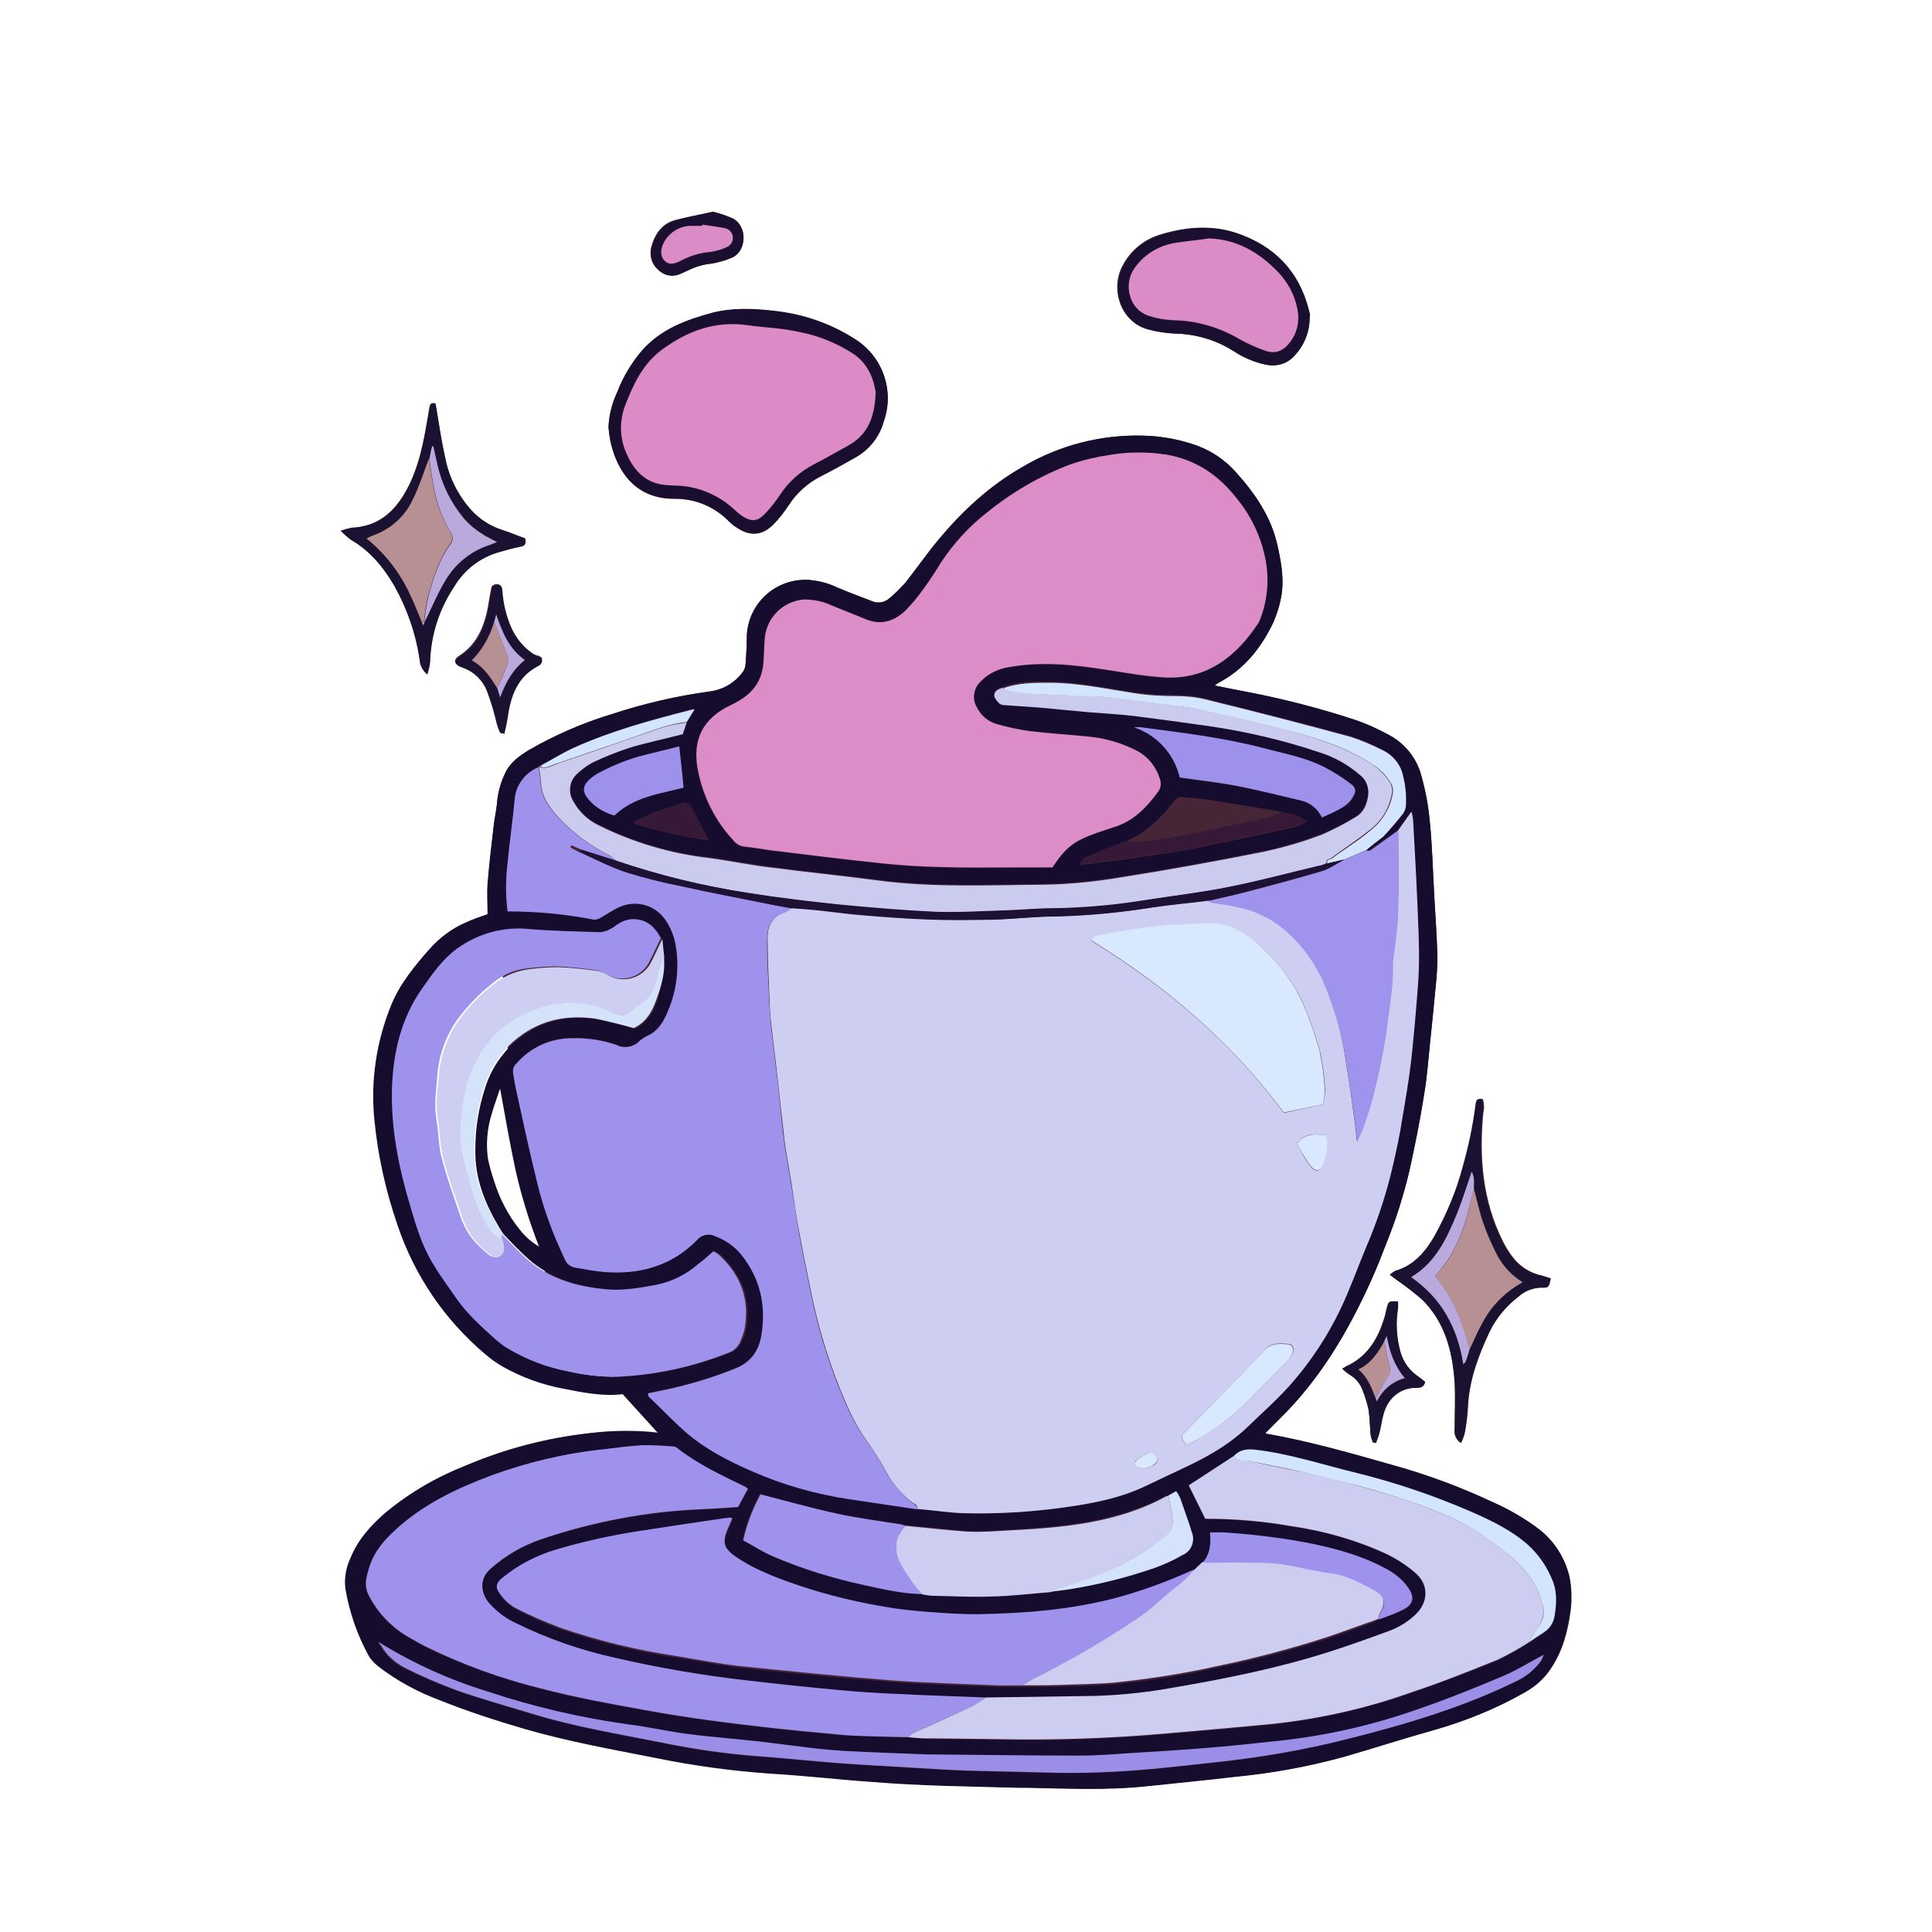 <?xml version="1.0" encoding="utf-8"?>
<!-- Generator: Adobe Illustrator 24.1.2, SVG Export Plug-In . SVG Version: 6.00 Build 0)  -->
<svg version="1.1" xmlns="http://www.w3.org/2000/svg" xmlns:xlink="http://www.w3.org/1999/xlink" x="0px" y="0px"
	 viewBox="0 0 491.8 491.8" style="enable-background:new 0 0 491.8 491.8;" xml:space="preserve">
<style type="text/css">
	.st0{fill:#462537;}
	.st1{fill:#160C2E;}
	.st2{fill:#1A0E2F;}
	.st3{fill:#1B1232;}
	.st4{fill:#1B1131;}
	.st5{fill:#1B0F30;}
	.st6{fill:#CECEF3;}
	.st7{fill:#DC8CC6;}
	.st8{fill:#9F92ED;}
	.st9{fill:#9F92EC;}
	.st10{fill:#CDCDF1;}
	.st11{fill:#CBCAEF;}
	.st12{fill:#CDCDF2;}
	.st13{fill:#A093EE;}
	.st14{fill:#9A8EE7;}
	.st15{fill:#9D91EB;}
	.st16{fill:#D2E5FC;}
	.st17{fill:#D4E3FA;}
	.st18{fill:#361936;}
	.st19{fill:#DC8BC6;}
	.st20{fill:#B79094;}
	.st21{fill:#B9A9DC;}
	.st22{fill:#DB8BC6;}
	.st23{fill:#D8E8FF;}
	.st24{fill:#1D1134;}
</style>
<g id="Coffee4">
	<g>
		<path class="st0" d="M399.5,401.2c-1.2-4.7-3.8-8.9-7.6-11.8c-3.8-2.9-8-5.3-12.4-7.2c-8.2-3.8-16.6-6.9-25.3-9.3
			c-10.6-3-21.1-6-31.9-7.9c0-0.1-0.1-0.2-0.1-0.3c1.1-1.1,2.3-2.3,3.4-3.4c10.4-10.2,17.6-22.4,23.5-35.5c1.4-3.1,2.6-6.2,3.8-9.3
			c2.5-6.1,4.4-12.3,5.9-18.6c1.4-6.4,2.7-12.8,3.7-19.2c0.8-4.7,1.1-9.3,1.6-14c0.5-4.3,0.9-8.7,1.3-13c0.3-2.8,0.5-5.6,0.5-8.3
			c-0.1-5.1-0.5-10.2-0.8-15.3c-0.3-6.2-0.5-12.4-1.1-18.6c-0.3-4-1-7.9-2.1-11.7c-1.1-4.7-4.2-8.6-8.5-10.8
			c-2.7-1.4-5.4-2.7-8.3-3.7c-9.1-3-18.4-5.4-27.8-7.2c-2.6-0.5-5.2-1-8.1-1.6c0.5-0.3,0.7-0.5,1-0.7c6.5-3.4,10.8-8.8,13.9-15.3
			c0.9-2,1.6-4.2,2-6.4c0.9-4.5,0.1-8.9-0.9-13.2c-1.6-7.3-5.7-13.3-10.6-18.7c-2.9-3.3-6.7-5.7-10.9-7.1c-4.1-1.3-8.4-2.1-12.7-2.2
			c-10.8-0.3-21.4,2.4-30.6,7.9c-8.5,4.8-15.5,11.3-21.6,18.7c-2.9,3.5-5.5,7.3-8.3,10.8c-1.3,1.4-2.6,2.8-4.1,4
			c-1.2,1.1-3,1.4-4.5,0.7c-3-1.2-6-2.3-8.9-3.5c-2-0.9-4.2-1.5-6.4-1.8c-0.5-0.1-1-0.1-1.5-0.1c-8.2,0-14.9,6.6-15,14.8
			c0,2.2-0.2,4.3-0.3,6.5c0,0.7-0.3,1.4-0.6,2c-2,2.8-5,4.7-8.4,5.1c-8.5,1.1-16.9,3.1-25.1,5.8c-7.3,2.2-14.4,5.3-21,9.1
			c-2.5,1.5-4.9,3.2-6.1,5.9c-1.2,2.5-1.9,5.1-2.1,7.8c-0.1,1.8-0.6,3.6-0.8,5.4c-0.5,4.9-1.1,9.9-1.5,14.9c-0.2,2.6,0,5.2,0,7.8
			c-2,0.8,3.8,5.3,2.1,6.1c-3.5,1.6,5.7,15.3,3.1,18.2c-3.8,4.3,1.5,6.7-0.7,12.1c-3.8,9.3,2.3,11.2,3.3,21.2
			c0.9,9.1,2.1,11,5.1,19.7c4.3,12.8-2.6,15.8,7.7,24.4c1.4,1.2,0.3,9.2,1.9,10.1c4.8,2.7-0.9,4.4,4.6,5.3c5.1,1,2.4,5.6,7.4,5
			l9,9.9c-5.8-0.7-11.8-0.6-17.6,0.1c-10.7,1.2-21.2,3.9-31.1,8.1c-7.5,2.9-14.4,6.9-20.6,12c-3.8,3.2-7,6.8-8.9,11.4
			c-1.2,2.4-1.7,5.2-1.4,7.9c1,6,3,11.8,5.9,17.1c0.6,1.1,1.5,2,2.5,2.8c4.8,3.7,10.2,6.6,15.9,8.7c7,2.8,14.1,5.1,21.3,7.2
			c11,3.2,22.2,5.1,33.4,7.4c9.7,2,19.5,3.3,29.3,4c8.6,0.5,17.1,1.5,25.7,2.1c6.2,0.5,12.4,0.8,18.6,1s12.4,0.3,18.7,0.5
			c0.7,0,1.4,0,2.2,0c10.2,0.2,20.4,0.7,30.6-0.4c7.5-0.8,15-1.6,22.5-2.4c9.4-0.9,18.6-2.6,27.7-5.1c7.5-2.2,14.9-4.6,22.5-6.7
			c8.2-2.3,16.2-5.5,23.6-9.8c2.6-1.5,4.8-3.5,6.4-6c2.9-4.3,4.2-9.3,4.9-14.3C400.2,407.4,400.1,404.2,399.5,401.2z"/>
		<path class="st0" d="M171.6,127c5.3-0.1,10.3,2,14,5.8c0.6,0.6,1.2,1.1,1.9,1.5c3.3,2.3,6.5,2.1,9.3-0.7c1.5-1.5,2.8-3.2,4-5
			c2-3.1,4.8-5.6,8.1-7.3c3-1.5,6-3.2,9-4.9c3.5-2,6.1-5.3,7.1-9.2c2.7-7.7-0.3-16.3-7.2-20.7c-6.3-4-13.4-6.5-20.8-7.3
			c-5.3-0.6-10.5-0.9-15.7,0.5c-6.6,1.7-12.9,4.1-17.7,9.4c-2.7,3.2-4.9,6.7-6.4,10.6c-1.4,2.8-2.2,5.9-2.3,9
			c0.1,1.4,0.3,2.8,0.6,4.2C157.2,120,161.7,127,171.6,127z"/>
		<path class="st0" d="M355.2,323.5c-0.5,0.3-1,0.6-1.4,1c0.8,0.6,1.4,1,2,1.5c2.2,1.5,4.2,3.1,6.2,4.8c5.9,5.8,7.8,13.4,8.3,21.3
			c0.2,3.9,0,7.8,0,11.7c-0.2,1.4,0.4,2.7,1.6,3.5c0.4-0.8,0.8-1.7,1-2.6c0.4-2.2,0.7-4.4,0.8-6.6c0.3-6.8,2.7-13.1,5.5-19.1
			c1.7-3.5,4.3-6.6,7.4-9c1.6-1.4,3.6-2.2,5.7-2.3c2,0,2,0.1,2.5-2.3c-0.7-0.2-1.5-0.5-2.2-0.7c-3-0.6-5.7-2.3-7.5-4.7
			c-1-1.3-1.8-2.6-2.5-4c-5.2-10.4-6.1-21.4-5-32.8c0.3-1.1,0.2-2.3-0.1-3.4c-1.4-0.4-1.6,0.3-1.7,1.3c-0.7,5.4-1.8,10.7-3.3,15.8
			c-1.6,6.2-4,12.1-7.2,17.7C362.8,318.7,359.9,322.2,355.2,323.5z"/>
		<path class="st0" d="M100.3,149c3.3,5.9,5.6,12.3,6.5,19c0.1,1.4,0.8,2.7,1.9,3.6c0.3-1.1,0.5-2.1,0.7-3.2
			c0.2-6.8,2.3-13.4,6.1-19.1c2.6-4.4,6.8-7.6,11.7-8.9c1.7-0.4,3.4-0.9,5.1-1.3c1.3-0.2,1.5-0.9,1.3-2.1c-2-0.7-4-1.6-6-2.2
			c-3-1-5.6-2.7-7.7-5c-3.4-3.8-5.7-8.5-6.7-13.6c-1-4.4-1.6-8.9-2.4-13.5c-0.8-0.3-1.4,0-1.5,1c-0.3,1.7-0.6,3.4-0.9,5.2
			c-1,5.6-2.3,11.1-5.1,16.1c-3,5.4-7.2,9-13.7,9.3c-1,0.2-1.9,0.4-2.9,0.8c0.8,0.8,1.6,1.5,2.5,2.2
			C94.1,140.1,97.6,144.3,100.3,149z"/>
		<path class="st0" d="M292.8,84c2,0.5,4.1,0.8,6.1,0.9c5.4,0.1,10.6,1.6,15.1,4.5c2.5,1.6,5.2,2.8,8.1,3.4c2.5,0.6,5.2-0.1,7.1-2
			c2.6-2.6,4.1-6,4.1-9.6c0-0.4,0-0.8,0-1.2c-0.1-0.4-0.2-0.8-0.3-1.2c-2.5-9.9-8.8-16.3-18.3-19.5c-6.7-2.2-13.5-1.5-20,0.6
			c-3.8,1.3-7,4-8.9,7.6C282.4,73.6,285.3,82.4,292.8,84z"/>
		<path class="st0" d="M129.8,159.2c-1.2-2.9-1.9-5.9-2.1-9c0-0.8-0.2-1.5-1.2-1.5c-0.8,0-1.4,0.3-1.5,1.2c-0.1,0.6-0.2,1.1-0.3,1.6
			c-0.3,1.9-0.6,3.8-1.1,5.6c-1.1,4-3.1,7.5-6.7,9.8c-1.6,1-1.4,2.2,0.5,2.8c3.1,1,5.5,3.4,6.6,6.4c1,2.6,1.8,5.3,2.4,8
			c0.2,0.8,0.5,1.6,0.8,2.3l0.8,0c0.3-1.3,0.6-2.6,0.8-3.9c0.7-5.6,2.4-10.6,7.9-13.3c0.1,0,0.2-0.1,0.2-0.1
			c0.7-0.4,0.9-1.4,0.5-2.1c-0.5-0.1-0.9-0.2-1.4-0.4C133.3,165,131.1,162.3,129.8,159.2z"/>
		<path class="st0" d="M355.8,331.3c-2.3-0.1-2.3-0.1-2.8,1.6c-0.2,0.7-0.3,1.4-0.5,2.1c-1.5,5.2-4,9.8-9,12.4c-0.5,0.2-1,0.5-1.8,1
			c0.5,0.6,1.1,1.1,1.8,1.5c1.6,0.9,2.8,2.4,3.4,4.1c0.6,1.6,1.1,3.3,1.5,5c0.3,2,0.3,4.1,0.5,6.2c0.1,0.7,0.4,1.4,0.6,2l0.7,0
			c0.3-0.9,0.7-1.8,0.9-2.7c0.3-1.4,0.5-2.8,0.9-4.2c1.2-4.8,4.7-7.2,8.6-7.1c0.9,0,1.8-0.1,2.1-1.5c-0.5-0.4-1.1-0.9-1.8-1.4
			c-2.2-1.5-3.8-3.7-4.5-6.3c-1-3.6-1.2-7.4-0.6-11.1C355.9,332.4,355.9,331.8,355.8,331.3z"/>
		<path class="st0" d="M167.6,68.7c1.5,1.5,3.7,1.9,5.6,1c0.7-0.3,1.4-0.6,2-0.9c1.9-0.9,3.9-1.5,5.9-1.7c1.8-0.3,3.6-0.8,5.2-1.5
			c3.8-1.6,4.1-8,0.2-10c-1.6-0.7-3.3-1.3-5-1.7c-3.3,0.7-6.5,1.3-9.6,2.1c-3.4,0.9-5.2,3.5-6.1,6.8C165.2,65,165.9,67.3,167.6,68.7
			z"/>
	</g>
</g>
<g id="Coffee4_copy">
	<path class="st1" d="M322.2,364.9c10.8,1.9,21.4,4.9,31.9,7.9c8.7,2.4,17.2,5.5,25.3,9.3c4.4,1.9,8.6,4.3,12.4,7.2
		c3.8,3,6.5,7.2,7.6,11.8c0.7,3,0.7,6.2,0.2,9.2c-0.7,5.1-2,10-4.9,14.4c-1.6,2.5-3.8,4.5-6.4,6c-7.4,4.2-15.4,7.5-23.6,9.8
		c-7.5,2.1-14.9,4.5-22.5,6.7c-9.1,2.5-18.3,4.2-27.7,5.1c-7.5,0.9-15,1.6-22.5,2.4c-10.2,1.1-20.4,0.6-30.6,0.4c-0.7,0-1.4,0-2.2,0
		c-6.2-0.2-12.4-0.3-18.7-0.5s-12.4-0.5-18.6-1c-8.6-0.6-17.1-1.6-25.7-2.1c-9.9-0.7-19.6-2-29.3-4c-11.2-2.2-22.4-4.2-33.4-7.4
		c-7.2-2.1-14.3-4.4-21.3-7.2c-5.7-2.1-11.1-5-15.9-8.7c-1-0.8-1.9-1.7-2.5-2.8c-2.9-5.3-4.9-11.1-5.9-17.1
		c-0.3-2.7,0.2-5.4,1.4-7.9c1.9-4.6,5.2-8.2,8.9-11.4c6.2-5.1,13.1-9.1,20.6-12c9.9-4.2,20.4-6.9,31.1-8.1
		c5.8-0.7,11.8-0.8,17.6-0.1l-9-9.9c-5,0.6-10.1-0.4-15.1-1.4c-5.4-1-10.6-2.9-15.4-5.6c-1.6-0.9-3.1-2-4.5-3.2
		c-10.3-8.7-18-20-22.3-32.8c-3-8.7-5-17.6-5.9-26.8c-1-10,0.5-20,4.3-29.3c2.2-5.4,6-10,9.8-14.3c2.6-2.9,5.7-5.2,9.2-6.7
		c1.7-0.8,3.5-1.4,5.5-2.1c0-2.6-0.2-5.2,0-7.8c0.4-5,1-10,1.6-14.9c0.2-1.8,0.6-3.6,0.8-5.4c0.2-2.7,0.9-5.3,2.1-7.8
		c1.3-2.7,3.6-4.4,6.1-5.9c6.6-3.8,13.7-6.9,21-9.1c8.2-2.7,16.6-4.6,25.1-5.8c3.4-0.5,6.4-2.3,8.4-5.1c0.4-0.6,0.6-1.3,0.6-2
		c0.2-2.1,0.3-4.3,0.3-6.5c0-8.2,6.7-14.9,15-14.8c0.5,0,1,0,1.5,0.1c2.2,0.2,4.4,0.8,6.4,1.8c2.9,1.3,5.9,2.4,8.9,3.5
		c1.5,0.7,3.3,0.4,4.5-0.7c1.5-1.2,2.8-2.6,4.1-4c2.8-3.6,5.4-7.3,8.3-10.8c6.2-7.4,13.2-13.9,21.6-18.7c9.3-5.4,19.9-8.2,30.6-7.9
		c4.3,0.1,8.6,0.8,12.7,2.2c4.2,1.3,8,3.8,10.9,7.1c4.9,5.5,9,11.4,10.6,18.7c0.9,4.3,1.7,8.8,0.9,13.2c-0.4,2.2-1.1,4.3-2,6.4
		c-3.1,6.5-7.5,11.9-13.9,15.3c-0.3,0.1-0.5,0.3-1,0.7c2.9,0.6,5.5,1.1,8.1,1.6c9.4,1.8,18.7,4.2,27.8,7.2c2.9,1,5.6,2.2,8.3,3.7
		c4.2,2.2,7.3,6.2,8.5,10.8c1,3.8,1.7,7.8,2.1,11.7c0.6,6.2,0.7,12.4,1.1,18.6c0.3,5.1,0.6,10.2,0.8,15.3c0,2.8-0.2,5.6-0.5,8.3
		c-0.4,4.4-0.9,8.7-1.3,13c-0.5,4.7-0.8,9.4-1.6,14c-1,6.4-2.3,12.8-3.7,19.2c-1.5,6.4-3.5,12.6-5.9,18.6c-1.2,3.1-2.4,6.2-3.8,9.3
		c-5.9,13.1-13.1,25.4-23.5,35.5c-1.1,1.1-2.3,2.3-3.4,3.4C322.1,364.7,322.2,364.8,322.2,364.9z M137.7,194.8l-0.6,0.4l0,0
		c-3.5,1.4-5.8,4.7-6.1,8.4c-0.5,5.4-1.3,10.7-1.8,16.1c-0.5,4-0.5,8.1,0,12.2c7.4,0,14.8,0.7,22,2.1c0.7,0,1.3-0.2,1.9-0.6
		c1.6-0.9,3.1-2,4.8-2.7c3.8-1.6,8.2-0.6,10.9,2.6c1.6,1.9,2.7,4.2,3.1,6.7c1.1,5.8,0.5,11.7-1.8,17.1c-1.1,2.8-2.5,5.2-5.3,6.5
		c-0.7,0.3-1.4,0.8-2,1.3c-1.5,1.6-3.9,2-5.9,1c-3.5-1.2-7.3-1.8-11-1.7c-5.5-0.1-10.8,2.3-14.4,6.4c-0.7,0.6-1,1.5-0.9,2.4
		c0.3,1.6,0.5,3.3,0.9,4.9c1.7,7.8,3.4,15.6,5.3,23.3c1.7,6.6,4,13,6.9,19.1c0.4,1.2,1.5,2.1,2.8,2.3c2.4,0.4,4.9,0.9,7.3,1.1
		c9,0.7,17.1-1.4,23.6-8.1c1.2-1.4,3.1-1.8,4.7-1c2.6,0.9,4.8,2.6,6.6,4.7c4.8,5.9,6.3,12.6,5.2,20c-0.6,4.2-2.5,7.3-6.8,9
		c-5.8,2.3-11.7,4.1-17.8,5.4l-4.4,0.9c0.2,0.4,0.2,0.7,0.3,0.9c3.1,3.1,6.2,6.3,9.5,9.1c5,4.4,10.9,7.3,16.9,9.9
		c7.8,3.4,15.9,5.7,24.3,7c5.8,0.9,11.7,1.7,17.5,2.6h0.1l1,0.1c3.6,0.3,7.3,0.9,10.9,1c8.5,0.2,17.1-0.3,25.6-1.5
		c7.3-1,14.5-2.4,21.2-5.7c2.6-1.3,5.2-2.5,7.8-3.7c6.3-3,12.4-6.1,17.5-11c4.1-3.9,8.4-7.6,12-12c4.6-5.4,8.5-11.4,11.6-17.8
		c2.5-5.2,4.4-10.6,6.6-15.9c2.6-6,4.7-12.2,6.2-18.6c0.9-3.6,1.7-7.3,2.4-11c0.9-4.7,1.7-9.4,2.3-14.1c0.6-4.3,1-8.5,1.4-12.8
		c0.5-5.2,1-10.5,1.1-15.7s-0.2-10.4-0.4-15.6c-0.3-7.1-0.7-14.2-1.1-21.3c-0.1-0.7-0.2-1.3-0.4-2l-3.4,4.8c-2.4,1.7-4.7,3.3-7.1,5
		c-0.3,0.2-0.7,0-1.1,0c1.4-1.2,2.9-2.3,4.2-3.6c1.8-1.8,3.4-3.8,5-5.8c0.5-0.7,0.8-1.5,0.8-2.4c0.1-2.4-0.1-4.8-0.7-7.1
		c-0.6-3-2.5-5.5-5.2-6.7c-2.6-1.4-5.3-2.5-8.1-3.4c-11.8-3.2-23.7-6.2-35.6-9.2c-2.8-0.8-5.8-1.2-8.7-1.2c-3.7,0-7.5-0.2-11.2-0.8
		c-7.1-1.1-14.1-2.6-21.3-2.6c-4,0-7.9-0.1-11.7,1.4c-1,0.3-2.1,0.8-2.1,1.9c0,0.7,0.8,1.5,1.3,2.1c0.4,0.3,0.8,0.4,1.3,0.4
		c2.9,0.2,5.7,0.3,8.6,0.6c4.3,0.4,8.5,0.8,12.8,1.2c3.6,0.3,7.3,0.5,11,0.9c6.5,0.8,12.9,1.8,19.4,2.6c9.6,1.4,19.1,3.6,28.3,6.7
		c3.8,1.2,7.3,3.2,10.4,5.8c1.5,1.2,2.3,3.1,2.1,5.1c-0.3,2.3-1.1,4.4-3.2,5.6c-2.8,1.8-5.6,3.3-8.7,4.5c-4.8,1.8-9.7,3.3-14.6,4.3
		c-12,2.4-24.1,4.6-36.2,6.5c-6.5,1.1-13.1,1.8-19.7,1.9c-14.2,0.1-28.4,0.8-42.6-1.1c-9-1.2-18.2-2.1-27.2-3.3
		c-5.2-0.7-10.4-1.8-15.6-2.4c-9.7-1.1-19.1-3.9-27.8-8.2c-2.8-1.3-5.1-3.4-6.6-6.1c-1.5-2.3-1-5.4,1.1-7.2c1.1-1.1,2.4-2.1,3.9-2.8
		c3.1-1.5,6.3-2.8,9.5-3.8c4.3-1.3,8.8-2.3,13.4-3.4l1-3l1.9-3.2c-0.3,0-0.6,0-0.9,0.1c-10.1,2.6-20.1,5.4-29.7,9.6
		C143.2,191.6,140.5,193.3,137.7,194.8z M326.2,206.8c-0.6-0.1-1.2-0.4-1.8-0.4c-5.8-1-11.5-1.9-17.3-2.8c-2-0.3-4.1-0.4-6.1-0.6
		c-0.9-0.1-1.7,0.3-2.2,1.1c-2.4,3.3-5.3,6.1-8.7,8.4c-1,0.6-2.1,1.1-3.2,1.6c-0.9,0.3-1.8,0.6-2.7,1c-2.5,1-5,2.1-7.5,3.1
		c-0.8,0.3-1.6,0.7-1.7,2c3.2-0.4,6.4-0.8,9.5-1.2c2.4-0.3,4.7-0.7,7-1c2.8-0.4,5.6-0.8,8.5-1.3s5.5-1,8.2-1.6
		c6.9-1.4,13.8-2.9,20.7-4.4c1.3-0.2,2.6-0.7,3.6-1.6C330.6,207.3,328.4,207.2,326.2,206.8L326.2,206.8z M350.8,412.3L350.8,412.3
		c2.3-0.7,4.5-1.6,6.6-2.5c1.9-1,3-2.6,1.3-5.1c-1.3-2-3.1-3.6-5.2-4.8c-6-3.5-12.6-5.4-19.3-6.7c-7.4-1.5-14.9-2.5-22.4-2.9
		c-1.2-0.1-2.5,0-3.8,0c0.3,3,0,5.5-1.9,7.7l-1.9,1.8c-0.3,0.1-0.6,0.2-0.9,0.3c-6.4,2.9-13,5.3-19.8,7.1c-11.3,2.9-22.9,3.9-34.6,4
		c-2.9,0-5.7-0.1-8.6-0.3c-4.4-0.4-8.9-0.6-13.3-1.3c-8.2-1.3-16.3-3.3-24.1-5.9c-5.4-1.9-10.8-3.9-15.6-7.2c-2.9-2-3.4-3.5-2.1-6.7
		c0.4-1,0.9-2,1.3-3.1c-0.3-0.1-0.5-0.1-0.8-0.1c-7.8,1.2-15.6,2.4-23.4,3.5c-6.9,1.1-13.8,2.6-20.5,4.6c-5.1,1.5-9.8,4-13.9,7.3
		c-1.5,1.2-1.8,2.4-0.6,3.9c1,1.4,2.3,2.7,3.8,3.6c3.8,2,7.7,3.8,11.8,5.3c9.7,3.3,19.6,5.7,29.7,7.2c5.3,0.8,10.5,1.9,15.8,2.5
		c12.7,1.4,25.4,2.6,38.1,3.6c9.1,0.7,18.2,0.9,27.2,1.3c2.2,0.1,4.4,0,6.7,0c3.3,0,6.5,0,9.8-0.1c4.5-0.1,9.1-0.2,13.6-0.6
		c8.6-0.8,17.2-2.2,25.7-4.1c9.8-2,19.6-4.6,29.1-7.7c3.8-1.3,7.5-2.6,11.3-4L350.8,412.3z M168.9,243.7l-0.5-4.8
		c-0.4-0.7-0.8-1.4-1.3-2c-2.2-3-6.4-3.7-9.4-1.7c-0.7,0.4-1.3,1-2,1.3c-0.8,0.5-1.7,0.8-2.6,0.9c-6.1-0.2-12.1-0.3-18.1-0.8
		c-6.6-0.7-13.2,1.1-18.5,5c-3.8,2.7-6.3,6.5-8.9,10.2c-5.2,7.4-7.2,15.8-7.6,24.5c-0.5,10.5,1.5,20.6,4.6,30.6
		c1.6,5.2,3.1,10.4,6,15.1c1.8,3,3.9,5.8,5.9,8.7c2.8,4,6.5,7.3,10.1,10.5c1,0.8,2,1.6,3.1,2.2c4.6,2.7,9.5,4.5,14.7,5.6
		c3.9,0.9,7.9,1.4,11.9,1.5c10.1-0.3,20-2.4,29.4-6.1c1.4-0.5,2.5-1.5,3.1-2.8c0.5-1,0.9-2,1.1-3.1c1.4-7.5-0.8-13.8-6.4-19
		c-0.5-0.4-1-0.7-1.5-1c-1.4,1.2-2.6,2.3-3.9,3.3c-3,2.6-6.5,4.3-10.4,5.2c-4.3,0.8-8.6,1.6-13,1.2c-7.6-0.7-14.6-2.7-20.4-7.9
		c-2.2-2-4.2-4.1-6.2-6.2l-1-1.6c-3.7-6.2-6.3-12.7-6.1-20c0-5.2,0.8-10.3,2.4-15.3c1.4-4.6,4-8.7,7.6-11.9c6.1-5.3,13.1-7,20.9-5.8
		c3.3,0.6,6.5,1.4,9.7,2.4c3.1-1.5,4.7-4.2,5.8-7.3C168.2,251,169.3,247.5,168.9,243.7z M267.3,405.2c1.6-0.2,3.2-0.4,4.7-0.6
		c7.5-1.2,14.8-3.1,22-5.6c2.4-0.9,4.7-1.9,6.9-3.2c2.2-1,3.3-3.5,2.5-5.8c-0.9-3-2-5.9-3-8.8c-0.3-0.6-0.6-1.1-1-1.7l-2,1.1
		c-0.2,0.1-0.5,0.1-0.7,0.2c-9.7,5.1-20.2,7.1-30.9,8c-3.7,0.3-7.5,0.5-11.2,0.7c-2.8,0.2-5.6,0.3-8.3,0.2c-5.3-0.4-10.6-1-15.9-1.5
		c-0.3-0.1-0.6-0.2-0.9-0.2c-5.6-0.9-11.2-1.6-16.7-2.8c-6.4-1.4-12.8-3.2-19.4-4.9c-2,3.7-3.5,7.6-4.4,11.7c2.6,1.4,5,3,7.6,4.1
		c7.5,3.1,15.3,5.6,23.2,7.3c4.9,1,9.8,2.2,14.8,2.3c0.8,0.2,1.6,0.3,2.4,0.4c5.1,0.1,10.3,0.3,15.4,0.2
		C257.4,406.2,262.3,405.6,267.3,405.2z M314.1,370.7l-11.5,7.5l4.2,8.5c7.4,0,14.7,0.6,22,1.9c8.3,1.2,16.4,3.5,24,7
		c2.7,1.3,5.2,2.9,7.4,4.8c3.6,3.1,3.4,7.6,0,10.8c-1.9,1.8-4.2,3.2-6.7,4.1c-4.9,1.8-9.9,3.6-14.9,5.2c-13.1,4.2-26.5,6.9-40,9.2
		c-6.6,1.2-13.2,2-19.9,2.1c-6.9,0.1-13.7,0.2-20.6,0.3l-7.2,0.1c-7.5-0.3-15-0.6-22.4-0.9c-5-0.3-10-0.6-15-1
		c-7.7-0.7-15.4-1.6-23-2.4c-11.4-1.3-22.7-3.3-33.9-5.8c-8.7-1.9-17-4.8-25-8.7c-2.9-1.3-5.4-3.2-7.4-5.6c-2.2-2.8-1.9-6.2,0.7-8.4
		c3.8-3.3,8.2-5.9,12.9-7.5c12.9-4.4,26.4-6.9,40.1-7.6c3.3-0.1,6.7-0.4,10-0.6c0.8-1.5,1.7-3.1,2.5-4.6c-0.2-0.2-0.4-0.3-0.6-0.5
		c-6-2.8-12-5.6-17.3-9.8c-0.3-0.3-0.7-0.4-1.1-0.5c-2.7-0.1-5.4-0.4-8.1-0.3c-3.2,0.1-6.3,0.6-9.5,1c-9.9,1-19.6,3.3-28.9,6.7
		c-8.8,3.3-17.2,7.3-24.2,13.7c-2.9,2.7-5.5,5.6-6.7,9.4c-0.8,2.5-1.5,5-0.1,7.6c2.2,4.1,5.4,7.6,9.3,10c1.7,1,3.5,2,5.2,2.9
		c9.3,4.5,19.1,8.1,29.2,10.6c8.7,2.3,17.6,3.9,26.5,5.5c10.8,2,21.8,3.3,32.7,4.6c4.4,0.5,8.7,0.9,13.1,1.3
		c2.4,0.2,4.8,0.5,7.1,0.6c4.7,0.2,9.4,0.3,14.1,0.4c2,0.1,4,0.3,6,0.4c5.8,0.1,11.5,0.1,17.3,0.2c14,0.3,27.9-0.2,41.9-1.4
		c9.3-0.8,18.6-1.6,27.8-2.5c12.1-1.4,23.9-4.1,35.4-8.1c7.3-2.5,14.5-5.3,21.7-8.2c2.7-1.3,5.4-2.8,7.9-4.4
		c1.3-0.8,2.5-1.7,3.8-2.5c1.4-0.9,2.4-2.3,2.7-4c0.5-2.9,0.8-5.9-0.3-8.7c-1.3-3.7-3.5-7-6.5-9.6c-4.2-3.7-9.1-6.1-14.2-8.3
		c-9.4-4.1-19.2-7.4-29.1-9.8c-8.7-2.1-17.3-5.1-26.3-6C317.2,368.9,315.5,369.2,314.1,370.7z M267.9,220.8
		c3.4-5.1,5.4-6.7,11.2-8.7c1.5-0.5,3-1.1,4.5-1.5c4.9-1.5,8.1-4.9,11-8.8c0.8-1,1-2.4,0.5-3.6c-0.9-2.9-2.9-5.4-5.6-6.9
		c-3.9-2.1-8.1-3.4-12.5-3.7c-5-0.5-10-0.8-15-1.4c-2.8-0.4-5.6-1-8.4-1.8c-2.2-0.6-4-2.2-5-4.2c-1.3-2.1-0.9-4.9,0.9-6.6
		c2-2,4.5-3.3,7.3-3.7c7.2-1.3,14.3-0.8,21.5,0.2c5.8,0.8,11.6,2,17.5,2.4c11.1,0.8,18.7-5.1,24.5-13.9c0-0.1,0.1-0.1,0.1-0.2
		c2-4.7,2.6-9.9,1.8-15c-1-5.9-3.5-11.5-7.3-16.2c-4.7-6-10.5-10.1-18.2-11.4c-4.7-0.8-9.6-0.7-14.3,0.1c-3.4,0.5-6.8,1.3-10,2.4
		c-7.7,2.9-14.9,7-21.3,12.3c-4.6,3.5-8.5,7.8-11.6,12.6c-1.6,2.4-3.1,4.8-4.8,7.2c-1.3,1.8-2.7,3.5-4.3,5.1c-2.8,2.7-6,3.8-9.9,2.3
		c-2.9-1.2-5.8-2.2-8.7-3.5c-2.2-1.1-4.7-1.6-7.2-1.6c-5.3,0.4-9.5,4.5-10,9.8c-0.1,2.3-0.2,4.6-0.4,6.9c-0.1,0.8-0.2,1.6-0.5,2.3
		c-1.2,3.9-4.1,6.1-7.6,7.8c-7.3,3.4-10,8.9-8.5,16.8c1.3,6.6,4.4,12.8,9,17.7c0.7,0.9,1.7,1.5,2.8,1.6c2.1,0.2,4.3,0.6,6.4,0.9
		c9.7,1.1,19.3,2.4,29,3.4c4.8,0.5,9.7,0.8,14.6,0.9c6.1,0.2,12.1,0.1,18.2,0.1C261.2,220.8,264.6,220.8,267.9,220.8z M96.4,418
		c0.1,0.3,0.3,0.7,0.4,1c1.4,2.4,3.4,4.3,5.8,5.5c4.3,2.2,8.8,4.1,13.3,5.8c6.5,2.3,13.1,4,19.6,6.1c10.8,3.3,21.9,5.1,32.9,7.3
		c8.3,1.7,16.7,2.9,25.1,3.5c6.6,0.4,13.2,1.2,19.8,1.7c5.9,0.4,11.8,0.7,17.7,1.1c4.9,0.3,9.9,0.6,14.8,0.8
		c6.9,0.2,13.7,0.3,20.6,0.5c8.9,0.2,17.7-0.1,26.5-0.9c5.4-0.5,10.8-1.2,16.2-1.7c11.3-1.2,22.6-3.1,33.6-5.9
		c15.1-3.8,30-8.2,44-15.2c2.2-1.2,4.1-2.8,5.5-4.9c0.2-0.4,0.5-0.9,0.6-1.4c-3.6,1.9-7,4-10.5,5.5c-7.1,3-14.3,5.9-21.6,8.4
		c-11.4,4-23.2,6.7-35.1,8c-6.4,0.7-12.8,1.3-19.3,1.9c-5.4,0.5-10.8,0.8-16.2,1.1c-5.2,0.3-10.3,0.8-15.5,0.8
		c-12.5,0-24.9-0.1-37.4-0.3c-0.4,0-0.8,0-1.2,0c-7.1-0.3-14.2-0.6-21.3-0.9c-3.2-0.2-6.4-0.5-9.5-0.9c-4-0.5-8.1-1-12.1-1.5
		c-6-0.7-12.1-1.1-18.1-1.9c-5-0.6-9.9-1.8-14.9-2.4c-12.3-1.7-24.3-4.5-36.1-8.4C114.5,427.6,105.1,423.3,96.4,418z M336.5,208.1
		c2.1-1,4-1.8,5.8-2.8c0.9-0.6,1.7-1.5,2.2-2.4c0.9-1.4,0.7-2.4-0.6-3.3c-2.1-1.6-4.3-3-6.6-4.2c-5-2.5-10.4-3.5-15.7-4.9
		c-10.3-2.7-20.8-3.8-31.3-5.3c-0.5,0-1,0-1.6,0c5.8,1.9,10.3,6.8,11.7,12.8c4.9,0.7,9.6,1.3,14.3,2.1c5.5,1,10.9,2.4,16.3,3.7
		C333.4,204.3,335.4,205.9,336.5,208.1z M156.4,207.6c4.9-4.8,11.5-5.5,17.6-7.1c-0.4-3.5-0.7-6.9-1.1-10.5
		c-2.9,0.7-5.9,1.5-8.9,2.2c-3.9,1-7.7,2.5-11.3,4.4c-0.9,0.4-1.6,1-2.4,1.6c-2.1,1.8-2.1,3.4-0.3,5.5
		C151.7,205.6,153.9,206.9,156.4,207.6L156.4,207.6z M127.3,277.1c-0.8,2.4-1.6,4.5-2.2,6.7c-1.1,3.6-1.4,7.4-0.9,11.1
		c0.4,1.9,0.9,3.7,1.5,5.5c1.4,4.6,3.6,8.9,6.6,12.6c1.3,1.7,3,3.2,4.9,4.3c-2.5-6.4-4.5-12.9-6-19.6
		C129.8,291.1,128.6,284.3,127.3,277.1L127.3,277.1z M161.4,209.1l0.1,0.6c6.2,1.9,12.5,3.3,18.9,4.2c-1.4-2.8-2.9-5.5-4.3-8.3
		c-0.4-1-1.4-1.4-2.4-1.1c-0.1,0-0.1,0-0.2,0.1c-2.3,0.6-4.6,1.3-6.8,2.2C164.9,207.4,163.2,208.3,161.4,209.1L161.4,209.1z"/>
	<path class="st2" d="M154.9,108.6c0.2-3.1,1-6.2,2.3-9c1.5-3.9,3.7-7.5,6.4-10.6c4.8-5.3,11.1-7.6,17.7-9.4
		c5.2-1.3,10.4-1.1,15.7-0.5c7.4,0.8,14.5,3.2,20.8,7.3c6.9,4.4,9.9,13,7.2,20.7c-1.1,3.9-3.6,7.2-7.1,9.2c-3,1.7-6,3.4-9,4.9
		c-3.3,1.7-6.1,4.2-8.1,7.3c-1.2,1.8-2.5,3.5-4,5c-2.8,2.8-6,3-9.3,0.7c-0.7-0.4-1.3-1-1.9-1.5c-3.7-3.8-8.7-5.9-14-5.8
		c-9.9,0-14.4-7-16.1-14.2C155.2,111.4,155,110,154.9,108.6z M222.9,99.8c-0.5-3.2-1.7-7-5.5-9.7c-4.3-2.8-9.1-4.8-14.1-5.7
		c-4.3-0.9-8.7-1-13-1.7c-8.3-1.2-15.4,1.5-21.9,6.3c-4.9,3.6-7.3,9-9.4,14.5c-1.4,3.9-1.2,8.3,0.6,12.1c2,4.4,5.1,7.5,10.3,7.8
		c0.6,0,1.1,0.1,1.7,0.1c5.6,0,11.1,2.2,15.2,6c0.7,0.7,1.4,1.3,2.2,1.8c2.2,1.5,3.7,1.4,5.6-0.5c1.5-1.5,2.8-3.2,4-5
		c2.1-3.2,5-5.9,8.4-7.6c3-1.5,5.9-3.2,8.8-4.8C220.8,110.8,222.7,106.3,222.9,99.8L222.9,99.8z"/>
	<path class="st3" d="M371.9,367.3c-1.2-0.7-1.8-2.1-1.6-3.5c0-3.9,0.2-7.8,0-11.7c-0.5-7.9-2.4-15.5-8.3-21.3c-2-1.7-4-3.3-6.2-4.8
		c-0.6-0.4-1.2-0.9-2-1.5c0.4-0.4,0.9-0.7,1.4-1c4.7-1.4,7.6-4.8,9.9-8.8c3.1-5.6,5.6-11.5,7.2-17.6c1.5-5.2,2.6-10.5,3.3-15.9
		c0.1-1,0.3-1.7,1.7-1.3c0.3,1.1,0.3,2.3,0.1,3.4c-1.1,11.3-0.2,22.4,5,32.8c0.7,1.4,1.6,2.7,2.5,4c1.9,2.4,4.6,4.1,7.5,4.7
		c0.8,0.2,1.5,0.4,2.2,0.7c-0.4,2.4-0.4,2.3-2.5,2.3c-2.1,0.1-4.1,0.9-5.6,2.3c-3.1,2.3-5.7,5.4-7.4,9c-2.9,6.1-5.2,12.3-5.5,19.1
		c-0.1,2.2-0.4,4.4-0.8,6.6C372.6,365.6,372.3,366.5,371.9,367.3z M374.1,343.5l0.6-1.3c1.6-3.6,3.1-7.1,5.8-10.1
		c2-2.3,4.4-4.2,7.1-5.7c-2.8-1.7-5.1-4.1-6.6-7.1c-1.3-2.5-2.5-5.2-3.4-7.9c-1-2.8-1.6-5.8-2.4-8.7c-0.1-1.5,0.3-3.1-0.6-4.4
		c-1.2,3.6-2.3,7.2-3.7,10.6c-2.6,6.2-5.3,12.5-11.7,16.2c7.8,5.4,11.9,12.9,13.3,22.2c0.4-0.5,0.5-0.6,0.6-0.7
		C373.5,345.6,373.8,344.6,374.1,343.5L374.1,343.5z"/>
	<path class="st4" d="M110.9,102.8c0.8,4.6,1.4,9.1,2.4,13.5c0.9,5,3.2,9.7,6.7,13.6c2.1,2.3,4.7,4,7.7,5c2,0.7,4,1.5,6,2.2
		c0.3,1.3,0,1.9-1.3,2.1c-1.7,0.3-3.4,0.8-5.1,1.3c-4.9,1.3-9.1,4.5-11.7,8.9c-3.8,5.7-5.9,12.3-6.1,19.1c-0.1,1.1-0.4,2.2-0.7,3.2
		c-1.1-0.9-1.8-2.2-1.9-3.6c-1-6.7-3.2-13.1-6.5-19c-2.8-4.7-6.2-8.9-11.1-11.7c-0.9-0.7-1.7-1.4-2.5-2.2c0.9-0.3,1.9-0.6,2.9-0.8
		c6.5-0.3,10.7-3.9,13.7-9.3c2.8-5,4.1-10.5,5.1-16.1c0.3-1.7,0.6-3.4,0.9-5.2C109.5,102.8,110.1,102.5,110.9,102.8z M108.1,158.4
		L108.1,158.4c0.1-0.2,0.3-0.5,0.4-0.8c1.6-3.3,3-6.7,4.9-9.8c2.5-4.5,6.7-7.8,11.7-9.3c0.5-0.2,1-0.4,1.5-0.6l-1.9-1
		c-2.5-1.2-4.7-2.9-6.6-5.1c-3.3-3.8-5.5-8.4-6.7-13.3c-0.4-1.6-0.7-3.2-1.1-4.9h-0.3c-0.2,1.1-0.4,2.2-0.7,3.2
		c-1.3,3.4-2.4,6.9-4,10.2c-2,4.5-5.9,7.9-10.6,9.5c-0.5,0.2-1,0.4-1.4,0.7c0.5,0.4,0.8,0.6,1,0.8c4.5,3.8,8.1,8.7,10.4,14.1
		c0.9,2.1,1.8,4.2,2.7,6.4l0.3,0.8L108.1,158.4z"/>
	<path class="st5" d="M333.4,81.2c-0.1,3.6-1.6,7.1-4.1,9.6c-1.8,1.9-4.5,2.6-7.1,2c-2.9-0.6-5.7-1.8-8.1-3.4
		c-4.5-2.9-9.8-4.4-15.1-4.5c-2.1-0.1-4.1-0.4-6.1-0.9c-7.5-1.6-10.3-10.4-6.9-16.4c1.9-3.6,5.1-6.3,8.9-7.6
		c6.5-2.1,13.3-2.9,20-0.6c9.5,3.2,15.8,9.6,18.3,19.5c0.1,0.4,0.2,0.8,0.3,1.2C333.4,80.4,333.4,80.8,333.4,81.2z M307.7,60.7
		c-3,0.4-6,0.7-9,1.3c-4.1,0.7-7.7,3-10,6.5c-2.8,4.1-1.2,10.5,4.1,12.1c1.9,0.6,3.9,0.9,5.9,1c5.9,0.1,11.7,1.8,16.8,4.8
		c2.1,1.2,4.4,2.2,6.7,3c2.5,0.9,4.6-0.1,6.1-2.1c1.9-2.5,2.6-5.7,1.9-8.8c-0.8-3.5-2.5-6.8-5-9.3C320.3,64.2,314.8,60.9,307.7,60.7
		L307.7,60.7z"/>
	<path class="st3" d="M127.4,186.6c-0.3-0.8-0.6-1.6-0.8-2.3c-0.7-2.7-1.5-5.4-2.4-8c-1.1-3-3.6-5.4-6.6-6.4
		c-1.9-0.6-2.1-1.8-0.5-2.8c3.7-2.3,5.6-5.8,6.7-9.8c0.5-1.8,0.7-3.7,1.1-5.6c0.1-0.5,0.2-1.1,0.3-1.6c0.1-0.9,0.7-1.2,1.5-1.2
		c1,0,1.1,0.7,1.2,1.5c0.2,3.1,0.9,6.1,2.1,9c1.3,3.1,3.5,5.8,6.4,7.5c0.4,0.2,0.9,0.3,1.4,0.4c0.4,0.7,0.2,1.6-0.5,2.1
		c-0.1,0-0.2,0.1-0.2,0.1c-5.5,2.8-7.1,7.8-7.9,13.4c-0.2,1.3-0.5,2.6-0.8,3.9L127.4,186.6z M125.8,158.3c-1.1,3.7-3,7-5.7,9.8
		c3.1,1.7,4.8,4.4,6.5,7.1l0.8,2.4c1.4-4.1,3.2-7.1,6.3-9.5c-4-2.8-5.7-7-7.3-11.6L125.8,158.3z"/>
	<path class="st3" d="M349.5,367.2c-0.3-0.7-0.5-1.3-0.6-2c-0.2-2-0.2-4.1-0.5-6.2c-0.3-1.7-0.8-3.4-1.5-5c-0.6-1.8-1.8-3.2-3.4-4.1
		c-0.6-0.5-1.2-1-1.8-1.5c0.8-0.5,1.3-0.8,1.9-1c5-2.7,7.5-7.2,9-12.4c0.2-0.7,0.3-1.4,0.5-2.1c0.4-1.7,0.4-1.7,2.8-1.6
		c0,0.6,0,1.2,0,1.7c-0.6,3.7-0.4,7.5,0.6,11.1c0.7,2.6,2.3,4.8,4.5,6.3c0.6,0.4,1.2,0.9,1.8,1.4c-0.3,1.3-1.2,1.5-2.1,1.5
		c-4-0.1-7.5,2.4-8.6,7.1c-0.4,1.4-0.5,2.8-0.9,4.2c-0.2,0.9-0.6,1.8-0.9,2.7L349.5,367.2z M350.2,356l0.3,0.8
		c1.4-2.9,4-5.1,7.1-5.9c-2.7-3.2-3.9-6.8-4.6-10.7l-0.6,1.2c-1.6,2.9-3.4,5.6-6.6,7.2C348.1,350.7,349.1,353.4,350.2,356L350.2,356
		z"/>
	<path class="st5" d="M181.5,53.9c1.7,0.4,3.4,1,5,1.7c3.9,2,3.5,8.4-0.2,10c-1.7,0.7-3.4,1.2-5.2,1.5c-2.1,0.2-4.1,0.8-5.9,1.7
		c-0.6,0.3-1.3,0.6-2,0.9c-1.9,0.9-4.1,0.5-5.6-1c-1.7-1.4-2.3-3.7-1.7-5.8c0.9-3.3,2.7-5.8,6.1-6.8C175,55.2,178.2,54.7,181.5,53.9
		z M178.8,57.1v0.5c-1.1,0-2.2,0-3.3,0c-3.1,0.2-5.8,2.1-6.9,5.1c-0.4,1.3-0.5,2.7,0.6,3.8s2.4,0.7,3.6,0.2c0.2-0.1,0.4-0.2,0.6-0.3
		c2.3-1.2,4.9-2,7.5-2.2c1.4-0.2,2.8-0.6,4.1-1.2c1.3-0.5,1.9-1.9,1.4-3.2c-0.3-0.8-1-1.4-1.8-1.5C182.7,57.7,180.8,57.5,178.8,57.1
		L178.8,57.1z"/>
	<path class="st6" d="M355.9,211.4l3.4-4.8c0.2,0.7,0.3,1.3,0.4,2c0.4,7.1,0.8,14.2,1.1,21.3c0.2,5.2,0.5,10.4,0.4,15.6
		s-0.7,10.5-1.1,15.7c-0.4,4.3-0.8,8.6-1.4,12.8c-0.7,4.7-1.5,9.4-2.3,14.1c-0.7,3.7-1.5,7.3-2.4,11c-1.6,6.3-3.7,12.5-6.3,18.5
		c-2.2,5.3-4.1,10.7-6.6,15.9c-3.1,6.4-7,12.4-11.6,17.8c-3.7,4.4-8,8.1-12,12c-5.1,4.9-11.2,8.1-17.5,11c-2.6,1.2-5.2,2.5-7.8,3.7
		c-6.7,3.3-13.9,4.7-21.2,5.7c-8.5,1.2-17,1.7-25.6,1.5c-3.6-0.1-7.3-0.7-10.9-1l-1-0.1h-0.1c0.3-1-0.5-1.2-1.1-1.6
		c-2.5-1.9-4.7-4.3-6.3-7.1c-1.5-2.8-3.2-5.5-5-8.1c-2.4-3.3-4.3-6.9-5.9-10.7c-3.6-8.4-6.4-17.2-8.3-26.1c-1.1-5.5-2.3-11-3.3-16.6
		c-0.8-4.1-1.4-8.3-2-12.5c-0.6-3.7-1.3-7.4-1.8-11c-0.4-3.3-0.7-6.6-1.1-9.9c-0.3-3-0.7-6-1-9c-0.4-3.6-0.9-7.2-1.3-10.9
		c-0.3-2.6-0.4-5.2-0.5-7.9c-0.2-4.7-0.4-9.4-0.4-14.1c0-2.9,1.2-5.4,4.4-6.4c0.6-0.3,1.2-0.7,1.8-1.1c2.1,0.2,4.3,0.3,6.4,0.5
		c4,0.4,7.9,1,11.9,1.3c5.7,0.4,11.4,0.9,17.2,1.1c5.5,0.2,11,0.1,16.5,0c5.2-0.1,10.3-0.8,15.5-0.8c8.2-0.2,16.4-1,24.5-2.3
		c4.6-0.7,9.3-1.1,14-1.7c0.4,0.2,0.8,0.4,1.3,0.5c2,0.4,4.1,0.6,6.1,1c4.3,0.9,8.4,2.8,11.8,5.5c4.9,4.2,8.6,9.5,10.9,15.5
		c2.2,5.6,3.8,11.3,4.7,17.2c0.7,4.5,1.4,8.9,2,13.4c0.4,2.7,0.7,5.4,1,8.1c1.5-3.4,2.8-7,3.8-10.6c1.8-6.4,3.1-12.8,3.9-19.4
		c0.6-4.9,1.5-9.8,1.4-14.7c0-0.4,0-0.8,0-1.2c0.5-4.2,1.2-8.4,1.3-12.5C356.1,225.3,355.9,218.4,355.9,211.4z M336.8,281.1
		c0.3-1.3,0.5-2.6,0.5-3.9c-0.2-3.2-0.6-6.5-1.3-9.6c-1.1-3.9-2.4-7.7-4-11.5c-1-2.4-2.3-4.7-3.8-6.9c-2.7-3.9-5.9-7.4-9.7-10.2
		c-2.9-2.2-6.1-3.9-9.8-3.9c-4.2,0-8.4,0.3-12.6,0.5c-1.4,0.1-2.8,0.2-4.3,0.5c-4,0.6-8,1.3-12,2c-0.7,0.1-1.6,0.1-2,1.4
		c19.1,11.7,35.9,26,49,43.8L336.8,281.1z M302,367.9c1.2-0.6,2.2-1.1,3.3-1.8c4.2-2.4,8.1-5.3,11.6-8.7c3.6-3.7,7.3-7.3,10.9-11
		c0.5-0.6,1-1.3,1.3-2c0.4-1.1-0.1-2.3-1-2.3c-2.2-0.1-4.3-0.5-6.1,1.5c-6.5,7-13.3,13.7-20,20.6C300.5,365.7,300.5,365.7,302,367.9
		z M330.2,291.1c0.7,1.3,1.2,2.5,1.9,3.6c0.5,0.9,1.1,1.7,1.8,2.5c1,1.1,2.1,1,2.6-0.4c1-2.5,1.7-5.1,0.9-7.8
		C334.6,288.6,332,288.4,330.2,291.1L330.2,291.1z M291.3,373.8c0.8-0.2,1.5-0.5,2.3-0.8c0.7-0.4,1.3-1,0.8-2
		c-0.4-0.9-1.5-1.3-2.4-1c0,0,0,0,0,0c-0.9,0.4-1.8,1-2.6,1.6c-0.5,0.3-0.6,1-0.2,1.5c0.1,0.2,0.3,0.3,0.6,0.4
		C290.2,373.7,290.7,373.8,291.3,373.8L291.3,373.8z"/>
	<path class="st7" d="M267.9,220.8c-3.3,0-6.7,0-10.2,0c-6.1,0-12.1,0.1-18.2-0.1c-4.9-0.1-9.7-0.4-14.6-0.9c-9.7-1-19.3-2.2-29-3.4
		c-2.1-0.3-4.3-0.7-6.4-0.9c-1.1-0.1-2.1-0.7-2.8-1.6c-4.6-4.9-7.7-11.1-9-17.7c-1.6-7.9,1.2-13.4,8.5-16.8c3.5-1.7,6.4-3.9,7.6-7.8
		c0.2-0.8,0.4-1.5,0.5-2.3c0.2-2.3,0.2-4.6,0.4-6.9c0.5-5.3,4.7-9.4,10-9.8c2.5,0,4.9,0.5,7.2,1.6c2.9,1.2,5.8,2.3,8.7,3.5
		c3.8,1.5,7.1,0.4,9.9-2.3c1.6-1.6,3-3.3,4.3-5.1c1.7-2.3,3.3-4.7,4.8-7.2c3.2-4.8,7.1-9.1,11.6-12.6c6.4-5.2,13.6-9.4,21.3-12.3
		c3.2-1.1,6.6-1.9,10-2.4c4.7-0.8,9.6-0.8,14.3-0.1c7.7,1.3,13.5,5.3,18.2,11.4c3.8,4.7,6.3,10.2,7.3,16.2c0.8,5.1,0.2,10.3-1.8,15
		c0,0.1-0.1,0.1-0.1,0.2c-5.8,8.8-13.4,14.7-24.5,13.9c-5.9-0.4-11.7-1.6-17.5-2.4c-7.1-1-14.3-1.5-21.5-0.2
		c-2.8,0.4-5.4,1.7-7.3,3.7c-1.8,1.7-2.2,4.5-0.9,6.6c1,2,2.8,3.6,5,4.2c2.7,0.8,5.6,1.4,8.4,1.8c5,0.6,10,0.9,15,1.4
		c4.4,0.4,8.6,1.7,12.5,3.7c2.7,1.5,4.7,4,5.6,6.9c0.5,1.2,0.3,2.6-0.5,3.6c-2.9,3.9-6.2,7.3-11,8.8c-1.5,0.5-3,1-4.5,1.5
		C273.3,214.1,271.3,215.7,267.9,220.8z"/>
	<path class="st8" d="M201.5,231.2c-0.5,0.4-1.1,0.8-1.8,1.1c-3.2,1-4.4,3.4-4.4,6.4c-0.1,4.7,0.2,9.4,0.4,14.1
		c0.1,2.6,0.3,5.2,0.5,7.9c0.4,3.6,0.9,7.2,1.3,10.9c0.4,3,0.7,6,1,9c0.4,3.3,0.6,6.6,1.1,9.9c0.5,3.7,1.2,7.4,1.8,11
		c0.7,4.1,1.3,8.3,2,12.5c1,5.5,2.2,11.1,3.3,16.6c1.9,9,4.7,17.7,8.3,26.1c1.6,3.8,3.6,7.4,6,10.7c1.8,2.6,3.5,5.3,5,8.1
		c1.6,2.7,3.8,5.1,6.3,7.1c0.5,0.4,1.3,0.7,1.1,1.6c-5.8-0.9-11.7-1.7-17.5-2.6c-8.4-1.3-16.6-3.6-24.3-7c-6-2.6-11.9-5.6-16.9-9.9
		c-3.3-2.9-6.3-6.1-9.5-9.1c-0.1-0.1-0.2-0.4-0.3-0.9l4.4-0.9c6.1-1.3,12.1-3.1,17.8-5.4c4.3-1.7,6.2-4.8,6.8-9
		c1.1-7.4-0.5-14.1-5.2-20c-1.7-2.1-4-3.7-6.6-4.7c-1.6-0.8-3.6-0.4-4.7,1c-6.5,6.6-14.6,8.8-23.6,8.1c-2.4-0.2-4.9-0.7-7.3-1.1
		c-1.3-0.2-2.4-1.1-2.8-2.3c-2.9-6.1-5.3-12.5-6.9-19.1c-1.9-7.7-3.6-15.5-5.3-23.3c-0.4-1.6-0.6-3.3-0.9-4.9
		c-0.1-0.9,0.2-1.8,0.9-2.4c3.6-4.2,8.9-6.5,14.4-6.4c3.7-0.1,7.5,0.5,11,1.7c2,1,4.3,0.6,5.9-1c0.6-0.5,1.3-1,2-1.3
		c2.8-1.3,4.2-3.7,5.3-6.5c2.3-5.4,2.9-11.4,1.8-17.1c-0.5-2.4-1.5-4.7-3.1-6.7c-2.7-3.2-7.1-4.2-10.9-2.6c-1.7,0.7-3.2,1.8-4.8,2.7
		c-0.6,0.4-1.2,0.6-1.9,0.6c-7.2-1.4-14.6-2.1-22-2.1c-0.5-4-0.5-8.1,0-12.2c0.5-5.4,1.3-10.8,1.8-16.1c0.2-3.7,2.6-7,6.1-8.4
		c0.2,1.2,0.4,2.5,0.5,3.7c0.1,3.7,2.1,6.6,4.5,9.1c3.7,4,8.2,7.3,13.1,9.7c0.6,0.4,1.1,0.8,1.5,1.3l-8.5-2.7l-2.7-1.2l-0.2,0.5
		l2,1.1c4.1,1.8,8,3.9,12.2,5.3c4.5,1.4,9.2,2.6,13.9,3.5c7.1,1.6,14.3,2.9,21.5,4.4C197,230.4,199.3,230.8,201.5,231.2z"/>
	<path class="st9" d="M231.2,442.2c-4.7-0.1-9.4-0.2-14.1-0.4c-2.4-0.1-4.8-0.4-7.1-0.6c-4.4-0.4-8.7-0.8-13.1-1.3
		c-10.9-1.2-21.9-2.6-32.7-4.6c-8.9-1.6-17.7-3.2-26.5-5.5c-10.1-2.5-19.8-6-29.2-10.6c-1.8-0.9-3.5-1.9-5.2-2.9
		c-3.9-2.4-7.2-5.9-9.3-10c-1.5-2.6-0.7-5.1,0.1-7.6c1.2-3.8,3.8-6.8,6.7-9.4c7-6.4,15.4-10.4,24.2-13.7c9.3-3.4,19-5.7,28.8-6.7
		c3.2-0.4,6.3-0.8,9.5-1c2.7-0.1,5.4,0.1,8.1,0.3c0.4,0,0.8,0.2,1.1,0.5c5.3,4.1,11.3,6.9,17.3,9.8c0.2,0.2,0.4,0.3,0.6,0.5
		c-0.9,1.5-1.7,3.1-2.5,4.6c-3.4,0.2-6.7,0.5-10,0.6c-13.6,0.6-27.1,3.2-40.1,7.6c-4.8,1.6-9.2,4.2-12.9,7.5
		c-2.6,2.2-2.8,5.5-0.7,8.4c2,2.4,4.5,4.3,7.4,5.6c8,3.9,16.3,6.8,25,8.7c11.2,2.6,22.5,4.5,33.9,5.8c7.7,0.9,15.4,1.7,23,2.4
		c5,0.5,10,0.8,15,1c7.5,0.4,15,0.6,22.4,0.9c-1.2,0.9-2.5,1.7-3.8,2.4c-4.9,2.3-9.8,4.4-14.7,6.7
		C232,441.6,231.6,441.9,231.2,442.2z"/>
	<path class="st8" d="M260.3,429c-2.2,0-4.4,0.1-6.7,0c-9.1-0.4-18.2-0.6-27.2-1.3c-12.7-1-25.4-2.3-38.1-3.6
		c-5.3-0.6-10.6-1.6-15.8-2.5c-10.1-1.5-20.1-3.9-29.7-7.2c-4-1.5-8-3.2-11.8-5.2c-1.5-0.9-2.8-2.1-3.8-3.6
		c-1.2-1.5-0.9-2.7,0.6-3.9c4.1-3.4,8.8-5.8,13.9-7.3c6.7-2,13.6-3.5,20.5-4.6c7.8-1.2,15.6-2.4,23.4-3.5c0.3,0,0.5,0.1,0.8,0.1
		c-0.4,1.1-0.9,2.1-1.3,3.1c-1.3,3.2-0.7,4.7,2.1,6.7c4.8,3.3,10.1,5.3,15.6,7.2c7.9,2.7,16,4.6,24.2,5.9c4.4,0.7,8.9,1,13.3,1.3
		c2.9,0.2,5.7,0.3,8.6,0.3c11.7-0.2,23.3-1.1,34.6-4c6.8-1.8,13.4-4.2,19.8-7.1c0.3-0.1,0.6-0.2,0.9-0.3c-0.9,1-1.8,2-2.8,2.9
		c-1.2,1.1-2.5,2-3.7,3c-2.6,2.2-5.1,4.6-7.9,6.5c-8.6,5.8-17.7,11.1-27,15.7C261.9,428,261.1,428.5,260.3,429z"/>
	<path class="st10" d="M231.2,442.2c0.4-0.4,0.8-0.7,1.2-1c4.9-2.2,9.8-4.4,14.7-6.7c1.3-0.7,2.6-1.5,3.8-2.4l7.2-0.1
		c6.9-0.1,13.7-0.2,20.6-0.3c6.7-0.2,13.3-0.9,19.9-2.1c13.5-2.3,26.9-5,40-9.2c5-1.6,10-3.4,14.9-5.2c2.5-0.9,4.8-2.3,6.7-4.1
		c3.5-3.2,3.6-7.8,0-10.8c-2.2-1.9-4.7-3.5-7.4-4.8c-7.6-3.5-15.7-5.8-24-7c-7.3-1.3-14.6-1.9-22-1.9l-4.2-8.5l11.5-7.5
		c1.2,1.4,2.9,1,4.4,1.4c4.3,1,8.7,1.8,13,2.7s8.5,1.9,12.7,3.1s8.4,2.3,12.5,3.7c4.3,1.3,8.4,2.9,12.5,4.7
		c5.5,2.6,10.6,5.9,15.2,9.9c3.9,3.3,7,7.1,8.2,12.2c0.5,1.8,0.3,3.7-0.6,5.3c-0.5,0.9-1.2,1.7-1.8,2.5c-0.4,0.6-0.7,1.3-1.1,2
		c-2.5,1.6-5.2,3.1-7.9,4.4c-7.2,2.9-14.4,5.8-21.7,8.2c-11.4,4.1-23.3,6.8-35.4,8.1c-9.3,0.9-18.6,1.7-27.8,2.5
		c-13.9,1.2-27.9,1.7-41.9,1.4c-5.8-0.1-11.5-0.1-17.3-0.2C235.2,442.6,233.2,442.4,231.2,442.2z"/>
	<path class="st8" d="M127.7,314.1c2.1,2.1,4.1,4.3,6.2,6.2c5.8,5.2,12.8,7.2,20.4,7.9c4.5,0.4,8.7-0.4,13-1.2
		c3.8-0.8,7.4-2.6,10.4-5.2c1.3-1,2.6-2.1,3.9-3.3c0.5,0.3,1.1,0.6,1.5,1c5.6,5.2,7.8,11.5,6.4,19c-0.3,1.1-0.7,2.1-1.1,3.1
		c-0.6,1.3-1.7,2.4-3.1,2.8c-9.3,3.7-19.3,5.8-29.3,6.1c-4-0.1-8-0.6-11.8-1.5c-5.2-1-10.1-2.9-14.7-5.6c-1.1-0.6-2.1-1.4-3.1-2.2
		c-3.6-3.3-7.3-6.5-10.1-10.5c-2-2.9-4.1-5.7-5.9-8.7c-2.9-4.6-4.5-9.9-6-15.1c-3-10-5-20.1-4.6-30.6c0.4-8.8,2.4-17.2,7.6-24.6
		c2.6-3.7,5.2-7.5,8.9-10.2c5.4-3.9,11.9-5.7,18.5-5c6,0.5,12.1,0.6,18.1,0.8c0.9-0.1,1.8-0.4,2.6-0.9c0.7-0.3,1.3-0.9,2-1.3
		c3.1-2,7.2-1.3,9.4,1.7c0.5,0.6,0.9,1.3,1.3,2c-1,2.1-2,4.3-3.1,6.4c-2.2,3.8-7,5-10.8,2.8c-0.9-0.5-1.9-0.9-2.9-1.1
		c-3.2-0.4-6.5-0.8-9.7-0.9c-2.5,0-4.9,0.2-7.4,0.5c-3,0.3-5.9,1.4-8.3,3.3c-3.1,2.4-5.9,5.1-8.4,8.2c-3.7,4.5-5.9,10.1-6.3,16
		c-0.3,3.7-0.8,7.4-0.2,11.2c0.6,3.1,0.5,6.4,1.3,9.4c1.3,5.1,3.1,10,4.8,15c1.1,3.4,3.1,6.3,5.8,8.6c1.1,0.9,2.3,2.5,3.9,1.5
		c1.6-1,1-2.8,0.6-4.4c0-0.1-0.1-0.1-0.2-0.2L127.7,314.1z"/>
	<path class="st11" d="M156.8,219.1c-0.5-0.5-1-0.9-1.5-1.3c-4.9-2.4-9.4-5.7-13.1-9.7c-2.4-2.6-4.4-5.4-4.5-9.1
		c-0.1-1.3-0.3-2.5-0.5-3.7l0,0l0.6,0.1c1.5,0.3,2.8-0.5,4.1-1c3.7-1.3,7.4-2.5,11.1-3.8c5.4-1.9,10.8-3.8,16.2-5.6
		c1.8-0.5,3.7-0.8,5.6-1.1l-1,3c-4.6,1.2-9,2.1-13.4,3.4c-3.3,1.1-6.4,2.3-9.5,3.8c-1.4,0.7-2.7,1.7-3.9,2.8c-2.1,1.8-2.5,4.9-1,7.2
		c1.5,2.7,3.8,4.8,6.6,6.1c8.7,4.3,18.2,7.1,27.8,8.2c5.2,0.7,10.4,1.8,15.6,2.4c9.1,1.2,18.2,2.1,27.3,3.3
		c14.1,1.9,28.4,1.2,42.6,1.1c6.6-0.1,13.2-0.8,19.7-1.9c12.1-1.9,24.2-4.1,36.2-6.5c5-1.1,9.9-2.5,14.6-4.3c3-1.3,5.9-2.8,8.7-4.5
		c2.1-1.2,2.9-3.4,3.2-5.6c0.2-1.9-0.5-3.9-2.1-5.1c-3-2.6-6.5-4.6-10.4-5.8c-9.2-3.1-18.7-5.3-28.3-6.7c-6.5-0.9-12.9-1.8-19.4-2.6
		c-3.6-0.4-7.3-0.6-11-0.9c-4.3-0.4-8.5-0.8-12.8-1.2c-2.9-0.2-5.7-0.4-8.6-0.6c-0.5,0-0.9-0.1-1.3-0.4c-0.6-0.6-1.3-1.4-1.3-2.1
		c0-1.1,1.1-1.6,2.1-1.9c0.3,0.2,0.6,0.5,1,0.6c2.2,0.4,4.4,0.7,6.6,0.9c4.4,0.3,8.8,0.3,13.1,0.5c2.6,0.1,5.2,0.3,7.8,0.5
		c3.5,0.4,7.1,0.9,10.6,1.4c3.7,0.5,7.4,0.9,11.1,1.6c7.4,1.6,14.8,3.2,22,5.2c7.5,2.1,15,4.3,21.6,8.6c1.9,1.2,3.5,2.8,4.7,4.6
		c0.5,0.7,0.7,1.6,0.7,2.4c-0.5,3.8-2.4,7.3-5.5,9.7c-3.2,2.6-6.7,4.8-10,7.3c-0.4,0.3-1.5,0.3-1.2,1.3c-0.6,0.3-1.3,0.5-2,0.8
		c-7.7,1.8-15.3,3.9-23,5.4c-6.9,1.4-14,2.2-21,3.3c-7.9,1.3-16,2-24,2.1c-3.7,0-7.3,0.4-11,0.5c-6.1,0.2-12.3,0.6-18.4,0.4
		c-8.4-0.3-16.7-1-25-1.9c-7.6-0.8-15.2-1.7-22.7-2.9C179.1,225.6,167.8,222.8,156.8,219.1z"/>
	<path class="st12" d="M260.3,429c0.8-0.5,1.6-1,2.5-1.5c9.3-4.6,18.4-9.9,27-15.7c2.8-1.9,5.3-4.3,7.9-6.5c1.2-1,2.5-1.9,3.7-3
		c1-0.9,1.8-1.9,2.8-2.9l1.9-1.8c4.5,0,9.1-0.1,13.6,0c2.5,0,4.9,0.2,7.4,0.5c3.9,0.6,7.8,1.7,11.7,2.2s7.4,2.5,10.8,4.2
		c2.6,1.3,3.5,2.9,1.6,6.3c-0.2,0.4-0.3,0.9-0.4,1.3l0,0l-1,0.4c-3.8,1.3-7.5,2.7-11.3,4c-9.5,3.1-19.3,5.7-29.1,7.7
		c-8.5,1.9-17.1,3.2-25.7,4.1c-4.5,0.4-9.1,0.4-13.6,0.6C266.9,429,263.6,429,260.3,429z"/>
	<path class="st13" d="M355.9,211.4c0,7,0.2,13.9,0,20.9c-0.1,4.2-0.8,8.4-1.3,12.5c0,0.4-0.1,0.8,0,1.2c0.1,5-0.8,9.8-1.4,14.7
		c-0.9,6.5-2.2,13-3.9,19.4c-1,3.6-2.2,7.2-3.8,10.6c-0.3-2.7-0.6-5.4-1-8.1c-0.7-4.5-1.3-9-2-13.4c-1-5.9-2.6-11.7-4.8-17.2
		c-2.3-6.1-6.1-11.4-11.1-15.6c-3.4-2.8-7.5-4.7-11.8-5.5c-2-0.5-4.1-0.7-6.1-1c-0.4-0.1-0.9-0.3-1.3-0.5c3.2-0.8,6.5-1.5,9.7-2.3
		c6.5-1.7,12.9-3.4,19.3-5.3c2-0.6,3.8-1.9,5.7-2.9l5.6-2.4c0.4,0,0.8,0.2,1.1,0C351.2,214.8,353.6,213.1,355.9,211.4z"/>
	<path class="st12" d="M230.4,388.4c5.3,0.5,10.6,1.1,15.9,1.5c2.8,0.1,5.6,0,8.3-0.2c3.7-0.2,7.5-0.4,11.2-0.7
		c10.8-0.9,21.3-2.8,30.9-8c0.2-0.1,0.4-0.2,0.7-0.2c0.4,1.7,0.8,3.4,1,5.1s0.2,3.7-1.5,5c-1.1,0.8-2.1,1.8-3.2,2.5
		c-5.5,3.7-11.4,6.7-17.6,8.9c-2.9,1-5.8,2-8.8,3c-5,0.4-9.9,1-14.9,1.1c-5.1,0.2-10.3-0.1-15.4-0.2c-0.8-0.1-1.6-0.2-2.4-0.4
		c-0.6-0.5-1.1-1.1-1.6-1.8c-1.4-1.8-2.6-3.7-3.8-5.7c-1.2-2.1-1.5-4.5-0.9-6.8C228.9,390.4,229.6,389.3,230.4,388.4z"/>
	<path class="st14" d="M96.4,418c8.7,5.4,18,9.6,27.8,12.6c11.7,3.9,23.8,6.7,36.1,8.4c5,0.6,9.9,1.8,14.9,2.4
		c6,0.8,12,1.2,18.1,1.9c4,0.5,8.1,1,12.1,1.5c3.2,0.4,6.3,0.7,9.5,0.9c7.1,0.4,14.2,0.6,21.3,0.9c0.4,0,0.8,0,1.2,0
		c12.5,0.1,24.9,0.3,37.4,0.3c5.2,0,10.3-0.5,15.5-0.8c5.4-0.3,10.8-0.7,16.2-1.1c6.4-0.5,12.8-1.2,19.3-1.9c12-1.3,23.8-4,35.1-8
		c7.3-2.5,14.5-5.4,21.6-8.4c3.6-1.5,6.9-3.6,10.5-5.5c-0.2,0.5-0.4,0.9-0.6,1.4c-1.4,2-3.3,3.7-5.5,4.9c-14,7-28.9,11.4-44,15.2
		c-11.1,2.8-22.3,4.7-33.6,5.9c-5.4,0.6-10.8,1.2-16.2,1.7c-8.8,0.8-17.7,1.2-26.5,0.9c-6.9-0.2-13.7-0.3-20.6-0.5
		c-4.9-0.2-9.9-0.5-14.8-0.8c-5.9-0.4-11.8-0.6-17.7-1.1c-6.6-0.5-13.2-1.2-19.8-1.7c-8.4-0.6-16.8-1.8-25.1-3.5
		c-11-2.2-22.1-4-32.9-7.3c-6.6-2-13.2-3.8-19.6-6.1c-4.6-1.7-9-3.6-13.3-5.8c-2.4-1.3-4.5-3.2-5.8-5.6
		C96.7,418.7,96.5,418.3,96.4,418z"/>
	<path class="st6" d="M127.7,315.2c0,0.1,0.1,0.1,0.2,0.2c0.4,1.6,0.9,3.4-0.6,4.4s-2.8-0.6-3.9-1.5c-2.7-2.3-4.7-5.3-5.8-8.6
		c-1.7-5-3.5-9.9-4.8-15c-0.8-3-0.8-6.3-1.3-9.4c-0.7-3.8-0.2-7.5,0.2-11.2c0.4-5.9,2.6-11.5,6.3-16c2.4-3,5.3-5.8,8.4-8.1
		c2.4-1.8,5.3-2.9,8.3-3.3c2.4-0.3,4.9-0.5,7.4-0.5c3.3,0.1,6.5,0.5,9.7,0.9c1,0.2,2,0.5,2.9,1.1c3.8,2.2,8.6,0.9,10.8-2.8
		c1.1-2.1,2.1-4.3,3.1-6.4l0.5,4.8c-0.3,0.9-0.7,1.7-1,2.6c-1,3.4-1.7,7-4.9,9.3c-0.7,0.5-1.4,1-2.1,1.6c-1.5,1.5-2.9,1.4-4.8,0.6
		c-5.3-2.6-11.3-3.2-16.9-1.8c-8.7,2.3-15,7.2-18.7,15.4c-2.4,5.2-3.1,10.9-3.4,16.5c-0.2,3.8,0.9,7.5,1.9,11.2
		c1.2,4.5,2.5,8.9,5,12.8C125,313.3,125.9,314.8,127.7,315.2z"/>
	<path class="st9" d="M230.4,388.4c-0.8,1-1.4,2-1.9,3.1c-0.7,2.3-0.3,4.8,0.9,6.8c1.1,2,2.4,3.9,3.8,5.7c0.5,0.6,1,1.2,1.6,1.8
		c-5-0.1-9.9-1.2-14.8-2.3c-8-1.7-15.7-4.1-23.2-7.3c-2.6-1.1-5-2.7-7.6-4.1c0.9-4.1,2.4-8,4.4-11.7c6.6,1.7,13,3.5,19.4,4.9
		c5.5,1.2,11.1,1.9,16.7,2.8C229.8,388.2,230,388.3,230.4,388.4z"/>
	<path class="st15" d="M336.5,208.1c-1.1-2.3-3.1-3.9-5.6-4.4c-5.4-1.3-10.8-2.6-16.3-3.7c-4.7-0.9-9.5-1.4-14.3-2.1
		c-1.4-6-5.8-10.8-11.7-12.8c0.5,0,1,0,1.6,0c10.5,1.4,21,2.6,31.3,5.3c5.3,1.4,10.8,2.4,15.7,4.9c2.3,1.2,4.5,2.6,6.6,4.2
		c1.3,0.9,1.5,1.9,0.6,3.3c-0.5,1-1.3,1.8-2.2,2.4C340.5,206.4,338.5,207.2,336.5,208.1z"/>
	<path class="st16" d="M347.8,216.4l-5.6,2.4l-4.3,1c-0.4-1.1,0.8-1,1.2-1.3c3.3-2.5,6.9-4.6,10-7.3c3-2.4,5-5.9,5.5-9.7
		c0-0.9-0.2-1.7-0.7-2.4c-1.2-1.9-2.8-3.5-4.7-4.6c-6.6-4.4-14.1-6.6-21.6-8.6c-7.3-2-14.7-3.6-22-5.2c-3.6-0.8-7.4-1.1-11.1-1.6
		c-3.5-0.5-7.1-1-10.6-1.4c-2.6-0.3-5.2-0.4-7.8-0.5c-4.4-0.2-8.8-0.3-13.1-0.5c-2.2-0.2-4.4-0.5-6.6-0.9c-0.4,0-0.7-0.4-1-0.6
		c3.8-1.4,7.8-1.4,11.7-1.4c7.2,0,14.2,1.5,21.3,2.6c3.7,0.6,7.4,0.8,11.2,0.8c2.9,0,5.9,0.4,8.7,1.2c11.9,2.9,23.8,6,35.6,9.2
		c2.8,0.9,5.5,2.1,8.1,3.4c2.7,1.3,4.7,3.8,5.2,6.7c0.6,2.3,0.8,4.7,0.7,7.1c0,0.9-0.3,1.7-0.8,2.4c-1.6,2-3.2,3.9-5,5.8
		C350.7,214.1,349.2,215.2,347.8,216.4z"/>
	<path class="st9" d="M350.8,412.3c0.1-0.4,0.2-0.9,0.4-1.3c2-3.4,1.1-4.9-1.6-6.3c-3.5-1.8-6.8-3.7-10.8-4.2s-7.8-1.5-11.7-2.2
		c-2.4-0.4-4.9-0.5-7.4-0.5c-4.5-0.1-9.1,0-13.6,0c1.9-2.1,2.2-4.7,1.9-7.7c1.3,0,2.6-0.1,3.8,0c7.5,0.5,15,1.4,22.4,2.9
		c6.7,1.4,13.3,3.3,19.3,6.7c2.1,1.2,3.9,2.8,5.2,4.8c1.6,2.5,0.6,4.1-1.3,5.1C355.3,410.7,353.1,411.5,350.8,412.3z"/>
	<path class="st16" d="M389.1,418.1c0.4-0.7,0.7-1.4,1.1-2c0.6-0.9,1.2-1.6,1.8-2.5c1-1.6,1.2-3.5,0.6-5.3
		c-1.2-5.1-4.3-8.9-8.2-12.2c-4.6-3.9-9.7-7.3-15.2-9.9c-4.1-1.8-8.2-3.4-12.5-4.7c-4.1-1.4-8.3-2.6-12.5-3.7s-8.5-2.1-12.7-3.1
		s-8.7-1.8-13-2.7c-1.5-0.3-3.3,0.1-4.4-1.4c1.4-1.5,3.1-1.8,5.2-1.6c9,1,17.5,3.9,26.3,6c10,2.5,19.7,5.8,29.1,9.9
		c5,2.2,10,4.6,14.2,8.3c2.9,2.6,5.1,5.9,6.5,9.6c1,2.8,0.8,5.8,0.3,8.7c-0.3,1.7-1.3,3.1-2.7,4
		C391.6,416.4,390.3,417.3,389.1,418.1z"/>
	<path class="st17" d="M127.7,315.2c-1.8-0.4-2.7-1.9-3.6-3.3c-2.6-3.9-3.9-8.4-5-12.8c-1-3.7-2.1-7.4-1.9-11.2
		c0.3-5.6,1-11.3,3.4-16.5c3.7-8.1,10-13.1,18.7-15.4c5.7-1.4,11.7-0.8,16.9,1.8c1.9,0.9,3.3,0.9,4.8-0.6c0.6-0.6,1.3-1.1,2.1-1.6
		c3.3-2.2,3.9-5.8,4.9-9.3c0.3-0.9,0.6-1.8,1-2.6c0.4,3.7-0.6,7.2-1.9,10.7c-1.1,3.2-2.7,5.9-5.8,7.3c-3.2-0.9-6.4-1.7-9.7-2.4
		c-7.8-1.1-14.8,0.5-20.9,5.8c-3.6,3.2-6.2,7.3-7.6,11.9c-1.5,5-2.3,10.1-2.4,15.3c-0.2,7.3,2.4,13.9,6.1,20l1,1.6L127.7,315.2z"/>
	<path class="st15" d="M156.4,207.6c-2.5-0.7-4.7-2-6.4-3.9c-1.9-2.1-1.8-3.7,0.3-5.5c0.7-0.6,1.5-1.2,2.4-1.6
		c3.6-1.9,7.4-3.4,11.3-4.4c3-0.7,6-1.5,8.9-2.2c0.4,3.6,0.8,7,1.1,10.5C167.9,202.1,161.4,202.8,156.4,207.6z"/>
	<path class="st0" d="M286.9,214c1.1-0.5,2.2-1,3.2-1.6c3.3-2.3,6.3-5.1,8.7-8.4c0.5-0.8,1.3-1.2,2.2-1.1c2,0.2,4.1,0.3,6.1,0.6
		c5.8,0.9,11.5,1.9,17.3,2.8c0.6,0.1,1.2,0.3,1.8,0.4c-1.2,0.6-2.4,1-3.7,1.4c-7.6,1.6-15.2,3.3-22.8,4.7c-3.5,0.7-7,1.1-10.6,1.5
		C288.4,214.4,287.6,214.3,286.9,214z"/>
	<path class="st18" d="M286.9,214c0.7,0.3,1.5,0.4,2.2,0.4c3.5-0.4,7.1-0.8,10.6-1.5c7.6-1.5,15.2-3.1,22.8-4.7
		c1.3-0.4,2.5-0.8,3.7-1.4c2.1,0.4,4.4,0.6,6.3,2.2c-1,0.9-2.2,1.4-3.5,1.5c-6.9,1.5-13.8,3-20.7,4.4c-2.7,0.6-5.4,1.1-8.2,1.6
		s-5.6,0.9-8.5,1.3c-2.4,0.4-4.7,0.7-7,1c-3.1,0.4-6.3,0.8-9.5,1.2c0.1-1.3,0.9-1.6,1.7-2c2.5-1.1,5-2.1,7.5-3.1
		C285.1,214.6,286,214.3,286.9,214z"/>
	<path class="st17" d="M267.3,405.2c2.9-1,5.8-2,8.8-3c6.2-2.2,12.2-5.1,17.6-8.9c1.1-0.8,2.1-1.7,3.2-2.5c1.7-1.3,1.7-3.2,1.5-5
		s-0.7-3.4-1-5.1l2-1.1c0.4,0.5,0.7,1.1,1,1.7c1,2.9,2.1,5.8,3,8.8c0.9,2.3-0.2,4.9-2.5,5.8c-2.2,1.3-4.5,2.3-6.9,3.2
		c-7.2,2.5-14.5,4.3-22,5.5C270.5,404.8,268.9,405,267.3,405.2z"/>
	<path class="st16" d="M174.8,183.8c-1.9,0.2-3.8,0.6-5.6,1.1c-5.4,1.8-10.8,3.8-16.2,5.6c-3.7,1.3-7.4,2.5-11.1,3.8
		c-1.4,0.4-2.6,1.3-4.1,1c0-0.2,0-0.3,0-0.5c2.8-1.5,5.5-3.2,8.4-4.5c9.5-4.3,19.6-7,29.7-9.6c0.3-0.1,0.6-0.1,0.9-0.1L174.8,183.8z
		"/>
	<path class="st18" d="M161.4,209.1c1.8-0.8,3.5-1.7,5.3-2.4c2.2-0.8,4.5-1.5,6.8-2.2c0.9-0.5,2-0.1,2.5,0.8c0,0.1,0.1,0.1,0.1,0.2
		c1.3,2.8,2.8,5.5,4.3,8.3c-6.4-0.9-12.7-2.3-18.9-4.2L161.4,209.1z"/>
	<path class="st8" d="M233.5,384.1l1,0.1L233.5,384.1z"/>
	<path class="st9" d="M349.8,412.7l1-0.4L349.8,412.7z"/>
	<path class="st8" d="M137.7,194.8c0,0.2,0,0.3,0,0.5l-0.6-0.1L137.7,194.8z"/>
	<path class="st19" d="M222.9,99.8c-0.2,6.4-2,10.9-7.1,13.7c-2.9,1.6-5.9,3.3-8.8,4.8c-3.4,1.8-6.3,4.4-8.4,7.6
		c-1.2,1.8-2.5,3.5-4,5c-1.8,1.9-3.4,1.9-5.6,0.5c-0.8-0.5-1.5-1.2-2.2-1.8c-4.1-3.8-9.6-6-15.2-6c-0.6,0-1.1-0.1-1.7-0.1
		c-5.2-0.3-8.3-3.3-10.3-7.8c-1.8-3.8-2-8.1-0.6-12.1c2.1-5.5,4.5-10.8,9.4-14.5c6.5-4.8,13.6-7.5,21.9-6.3c4.3,0.6,8.8,0.7,13,1.7
		c5,0.9,9.8,2.9,14.1,5.7C221.1,92.8,222.4,96.6,222.9,99.8z"/>
	<path class="st20" d="M375.2,302.7c0.8,2.9,1.4,5.9,2.4,8.7c0.9,2.7,2.1,5.3,3.4,7.9c1.5,2.9,3.8,5.4,6.6,7.1
		c-2.7,1.5-5.1,3.4-7.1,5.7c-2.6,3-4.2,6.6-5.8,10.1l-0.6,1.3c-1.8-6.7-4.1-13.1-8.8-18.4c1.1-1.5,2.2-2.8,3.2-4.2
		c2.8-4.4,4.8-9.4,5.7-14.5C374.5,305.1,374.9,303.9,375.2,302.7z"/>
	<path class="st21" d="M375.2,302.7c-0.3,1.2-0.7,2.4-1,3.6c-1,5.2-2.9,10.1-5.7,14.5c-1,1.4-2.1,2.8-3.2,4.2
		c4.7,5.3,7,11.7,8.8,18.4c-0.3,1.1-0.6,2.1-1,3.2c0,0.1-0.2,0.2-0.6,0.7c-1.5-9.3-5.5-16.8-13.3-22.2c6.4-3.8,9.1-10,11.7-16.2
		c1.4-3.5,2.5-7.1,3.7-10.6C375.5,299.6,375.1,301.2,375.2,302.7z"/>
	<path class="st20" d="M107.4,158.4c-0.9-2.1-1.7-4.3-2.7-6.4c-2.4-5.4-5.9-10.2-10.4-14.1c-0.2-0.2-0.5-0.4-1-0.8
		c0.5-0.3,0.9-0.5,1.4-0.7c4.7-1.6,8.5-5,10.5-9.5c1.6-3.3,2.7-6.8,4-10.2c0.4,2.7,0.7,5.3,1.3,8c0.7,3.8,2.1,7.3,4.1,10.6
		c0.7,0.9,0.7,2.2,0,3.1c-2.9,3.9-4.2,8.5-5.6,13.1c-0.5,2.2-0.9,4.5-1.1,6.8h0.1L107.4,158.4z"/>
	<path class="st21" d="M108,158.4c0.2-2.3,0.6-4.5,1.1-6.8c1.3-4.6,2.7-9.2,5.6-13.1c0.7-0.9,0.7-2.2,0-3.1c-2-3.3-3.4-6.9-4.1-10.6
		c-0.6-2.6-0.9-5.3-1.3-8c0.2-1.1,0.4-2.2,0.7-3.2h0.3c0.4,1.6,0.7,3.3,1.1,4.9c1.1,4.9,3.4,9.5,6.6,13.4c1.8,2.1,4.1,3.8,6.6,5.1
		l1.9,1c-0.5,0.2-1,0.4-1.5,0.6c-4.9,1.5-9.1,4.8-11.7,9.3c-1.9,3.1-3.3,6.6-4.9,9.8C108.3,157.9,108.2,158.1,108,158.4z"/>
	<path class="st21" d="M107.4,158.4h0.7l-0.4,0.8L107.4,158.4z"/>
	<path class="st22" d="M307.7,60.7c7.1,0.2,12.7,3.5,17.5,8.4c2.5,2.6,4.3,5.8,5,9.3c0.7,3.1,0.1,6.3-1.9,8.8c-1.5,2-3.6,3-6.1,2.1
		c-2.3-0.8-4.6-1.8-6.7-3c-5.1-3-10.9-4.7-16.8-4.8c-2-0.1-4-0.4-5.9-1c-5.4-1.5-6.9-8-4.1-12.1c2.3-3.4,5.9-5.7,10-6.5
		C301.6,61.4,304.7,61.2,307.7,60.7z"/>
	<path class="st20" d="M126.6,175.2c-1.7-2.7-3.4-5.4-6.5-7.1c2.7-2.7,4.6-6.1,5.7-9.8c1.1,2.8,2.2,5.6,3.3,8.4
		c0.3,0.6,0.4,1.2,0.3,1.8C128.5,170.8,127.5,173,126.6,175.2z"/>
	<path class="st21" d="M126.6,175.2c1-2.2,2-4.5,2.8-6.7c0.1-0.6,0-1.2-0.3-1.8c-1.1-2.8-2.2-5.6-3.3-8.4c0.1-0.5,0.3-1,0.5-1.9
		c1.6,4.7,3.3,8.8,7.3,11.6c-3,2.4-4.8,5.5-6.3,9.5L126.6,175.2z"/>
	<path class="st20" d="M350.2,356c-1-2.7-2-5.4-4.4-7.4c3.3-1.6,5.1-4.4,6.6-7.2c0.4,2.2,0.7,4.4,1.3,6.5c0.3,0.9,0.2,1.9-0.4,2.6
		C352.1,352.3,351.2,354.2,350.2,356z"/>
	<path class="st21" d="M350.2,356c1-1.9,2-3.8,3.1-5.6c0.6-0.7,0.7-1.7,0.4-2.6c-0.6-2.1-0.9-4.3-1.3-6.5l0.6-1.2
		c0.7,3.9,1.9,7.5,4.6,10.7c-3.1,0.8-5.7,3-7.1,5.9L350.2,356z"/>
	<path class="st22" d="M178.8,57.2c1.9,0.3,3.9,0.5,5.8,0.9c1.4,0.3,2.2,1.7,1.9,3c-0.2,0.8-0.8,1.5-1.5,1.8c-1.3,0.6-2.7,1-4.1,1.2
		c-2.6,0.2-5.2,1-7.5,2.2c-0.2,0.1-0.4,0.2-0.6,0.3c-1.2,0.5-2.5,0.9-3.6-0.2s-1-2.5-0.6-3.8c1.1-2.9,3.8-4.9,6.9-5.1
		c1.1,0,2.2,0,3.3,0L178.8,57.2z"/>
	<path class="st23" d="M336.8,281.1l-10,2.1c-13.1-17.7-29.9-32.1-49-43.8c0.4-1.3,1.4-1.3,2-1.4c4-0.7,8-1.4,12-2
		c1.4-0.2,2.8-0.4,4.3-0.5c4.2-0.2,8.4-0.5,12.6-0.5c3.7,0,6.9,1.7,9.8,3.9c3.7,2.9,7,6.3,9.6,10.2c1.5,2.2,2.8,4.5,3.8,6.9
		c1.6,3.7,2.9,7.6,4,11.5c0.7,3.2,1.1,6.4,1.3,9.6C337.2,278.5,337.1,279.8,336.8,281.1z"/>
	<path class="st24" d="M337.8,219.8l4.3-1c-1.9,1-3.7,2.3-5.7,2.9c-6.4,1.9-12.9,3.6-19.3,5.3c-3.2,0.9-6.5,1.6-9.7,2.3
		c-4.6,0.6-9.3,1-14,1.7c-8.1,1.3-16.3,2.1-24.5,2.3c-5.2,0-10.3,0.6-15.5,0.8c-5.5,0.1-11,0.2-16.5,0c-5.7-0.2-11.4-0.6-17.2-1.1
		c-4-0.3-7.9-0.9-11.9-1.3c-2.1-0.2-4.3-0.4-6.4-0.5c-2.3-0.4-4.5-0.8-6.7-1.3c-7.2-1.4-14.3-2.8-21.5-4.4
		c-4.7-0.9-9.3-2.1-13.9-3.5c-4.2-1.4-8.2-3.5-12.2-5.3l1-0.4l8.5,2.7c11,3.8,22.3,6.5,33.9,8.3c7.6,1.2,15.1,2.1,22.7,2.9
		c8.3,0.8,16.6,1.5,25,1.9c6.1,0.2,12.3-0.2,18.4-0.4c3.7-0.1,7.3-0.5,11-0.5c8-0.1,16.1-0.8,24-2.1c7-1.1,14.1-1.9,21-3.3
		c7.7-1.5,15.4-3.6,23-5.4C336.5,220.3,337.2,220.1,337.8,219.8z"/>
	<path class="st23" d="M302,367.9c-1.4-2.2-1.5-2.2-0.1-3.6c6.7-6.9,13.4-13.6,20-20.6c1.9-2,4-1.6,6.1-1.5c0.9,0,1.4,1.2,1,2.3
		c-0.3,0.7-0.7,1.4-1.3,2c-3.6,3.7-7.3,7.3-10.9,11c-3.5,3.4-7.4,6.3-11.6,8.7C304.2,366.8,303.1,367.3,302,367.9z"/>
	<path class="st23" d="M330.2,291.1c1.8-2.6,4.5-2.5,7.3-2.1c0.8,2.8,0.1,5.4-0.9,7.8c-0.5,1.3-1.6,1.4-2.6,0.4
		c-0.7-0.8-1.3-1.6-1.8-2.5C331.4,293.5,330.8,292.3,330.2,291.1z"/>
	<path class="st23" d="M291.3,373.8c-0.5,0-1.1-0.1-1.6-0.3c-0.6-0.2-0.9-0.7-0.7-1.3c0.1-0.2,0.2-0.4,0.4-0.6
		c0.8-0.6,1.7-1.2,2.6-1.6c0.9-0.4,2,0,2.4,0.9c0,0,0,0,0,0c0.5,1-0.2,1.6-0.8,2C292.8,373.4,292,373.6,291.3,373.8z"/>
	<path class="st0" d="M148.2,216.4l-1,0.4l-2-1.1l0.2-0.5L148.2,216.4z"/>
</g>
</svg>
